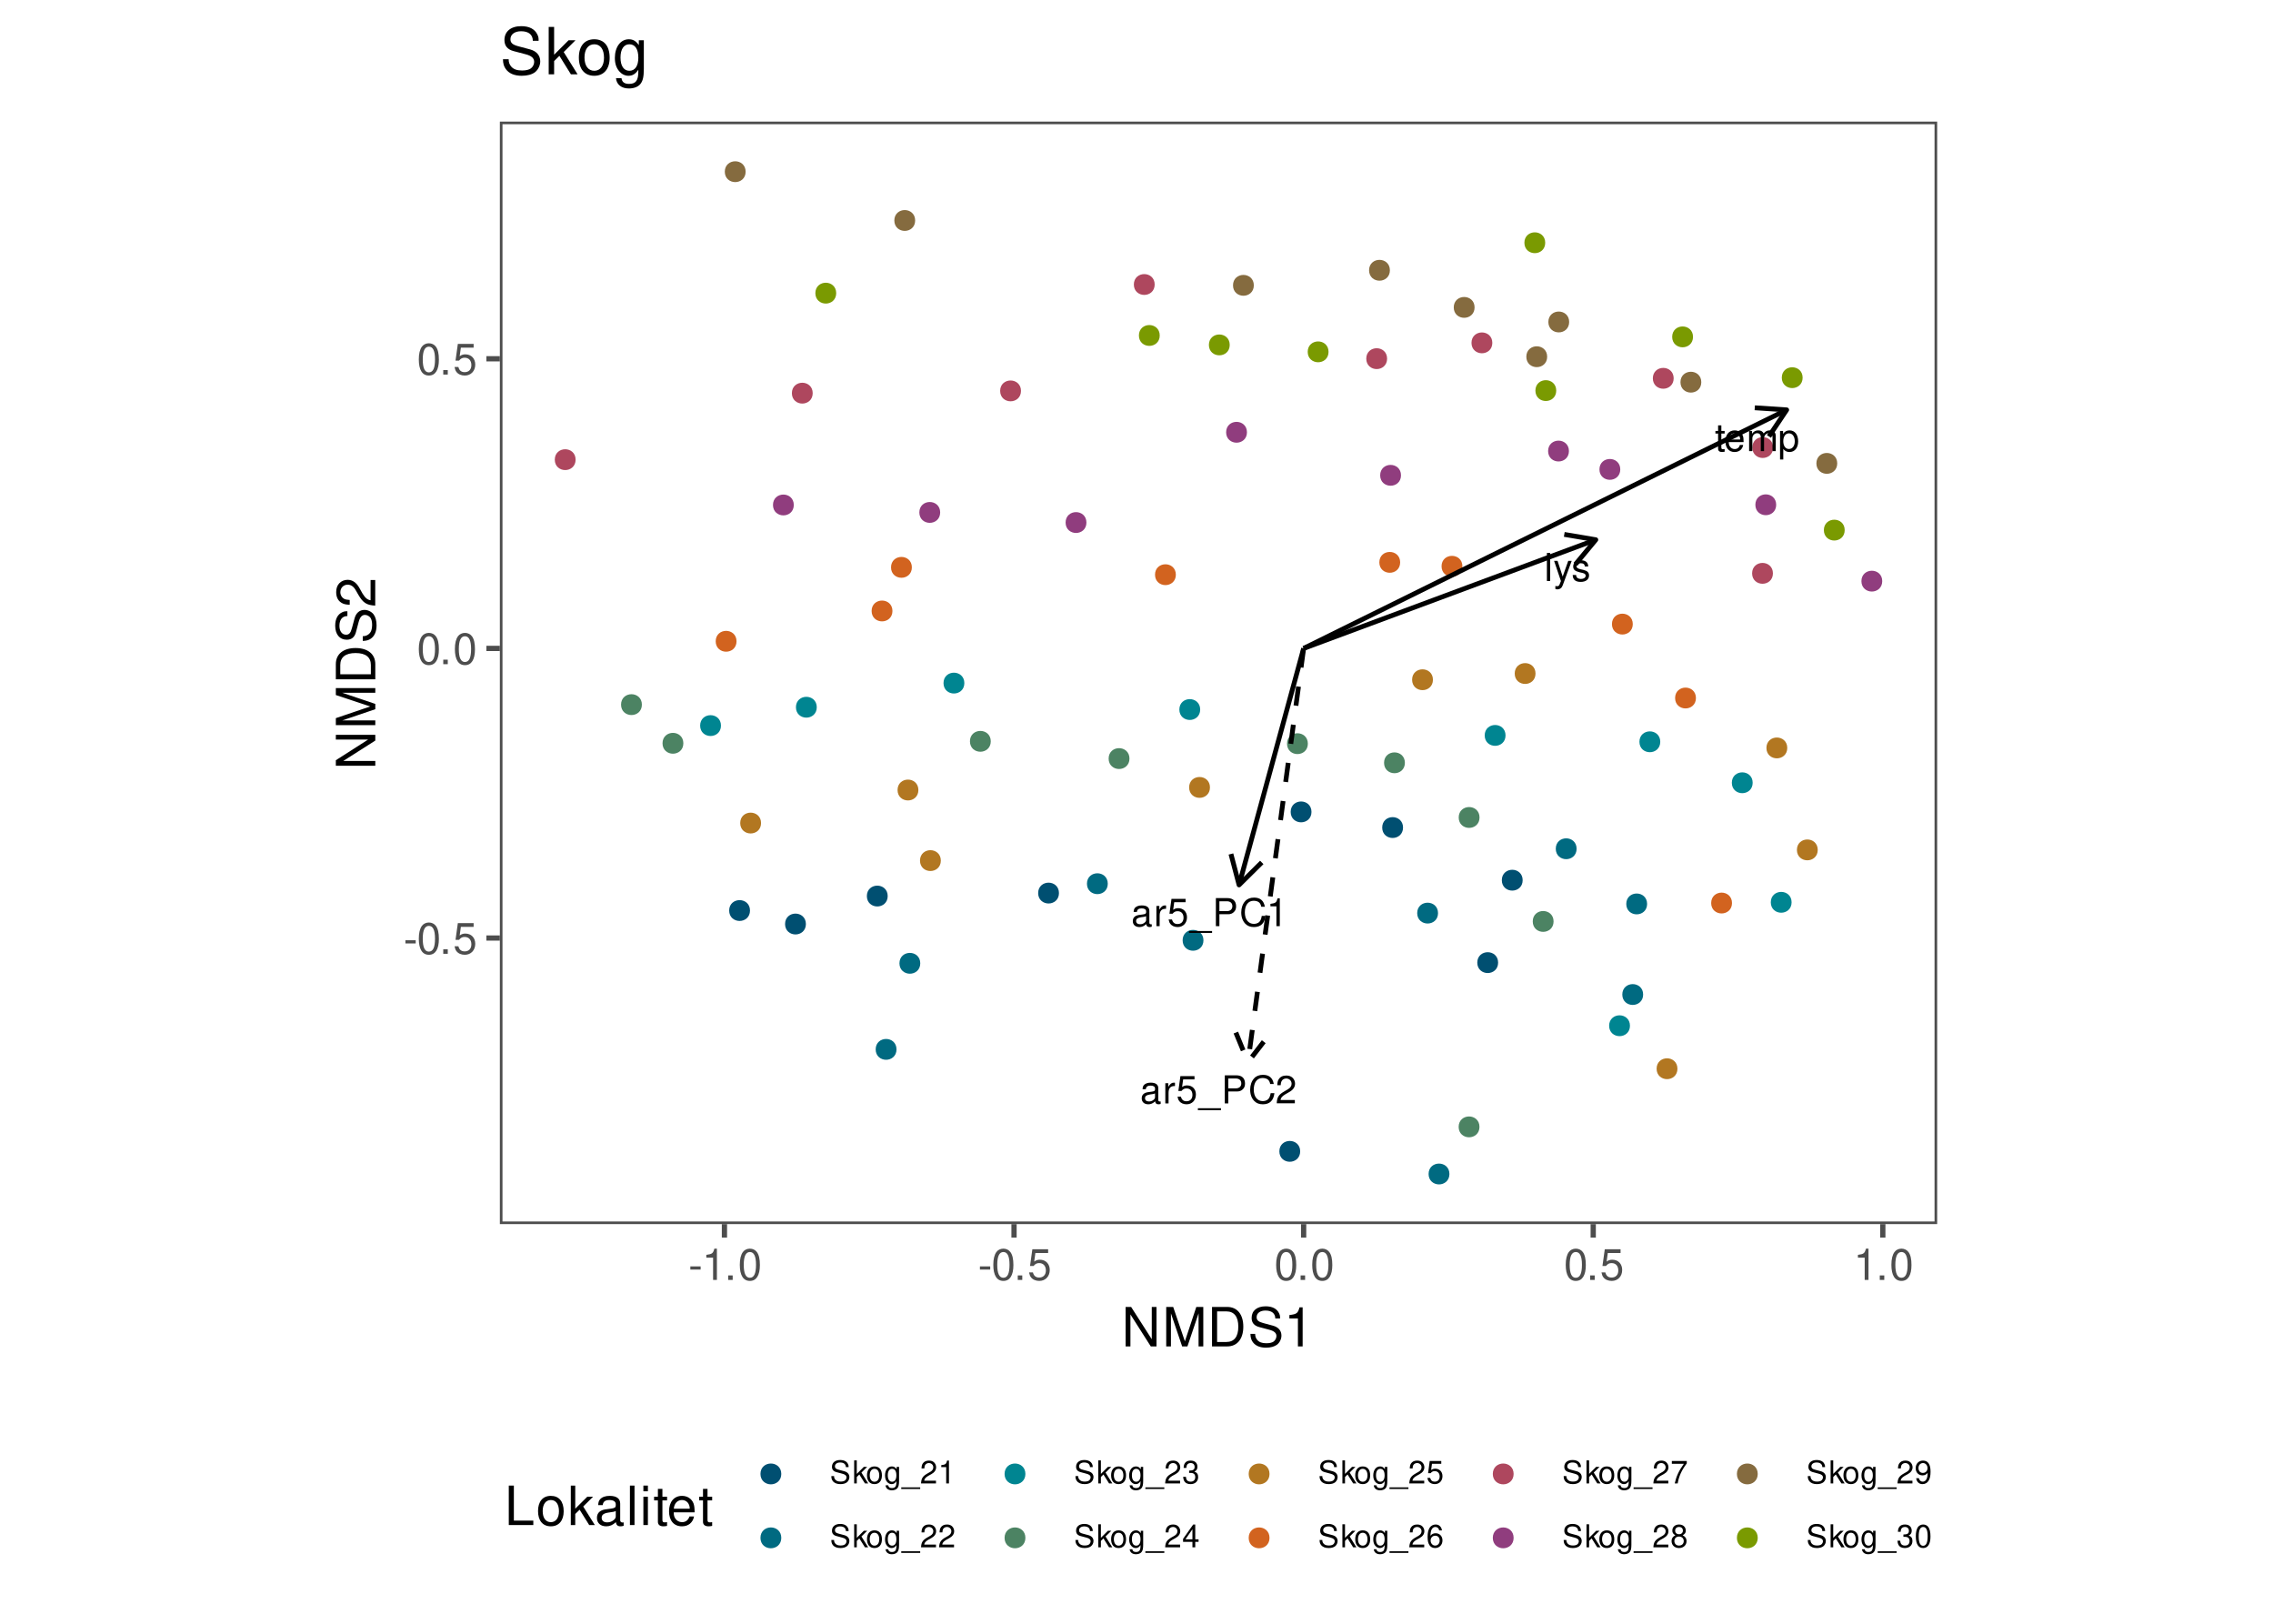 <?xml version="1.0" encoding="UTF-8"?>
<svg xmlns="http://www.w3.org/2000/svg" xmlns:xlink="http://www.w3.org/1999/xlink" width="504pt" height="360pt" viewBox="0 0 504 360" version="1.1">
<defs>
<g>
<symbol overflow="visible" id="glyph0-0">
<path style="stroke:none;" d=""/>
</symbol>
<symbol overflow="visible" id="glyph0-1">
<path style="stroke:none;" d="M 2.172 -4.469 L 1.438 -4.469 L 1.438 -5.703 L 0.719 -5.703 L 0.719 -4.469 L 0.125 -4.469 L 0.125 -3.891 L 0.719 -3.891 L 0.719 -0.516 C 0.719 -0.047 1.031 0.203 1.594 0.203 C 1.781 0.203 1.922 0.172 2.172 0.141 L 2.172 -0.453 C 2.062 -0.438 1.969 -0.422 1.828 -0.422 C 1.516 -0.422 1.438 -0.516 1.438 -0.828 L 1.438 -3.891 L 2.172 -3.891 Z M 2.172 -4.469 "/>
</symbol>
<symbol overflow="visible" id="glyph0-2">
<path style="stroke:none;" d="M 4.375 -2 C 4.375 -2.672 4.328 -3.094 4.203 -3.422 C 3.906 -4.156 3.219 -4.594 2.391 -4.594 C 1.141 -4.594 0.344 -3.656 0.344 -2.172 C 0.344 -0.703 1.109 0.203 2.375 0.203 C 3.391 0.203 4.109 -0.391 4.281 -1.359 L 3.562 -1.359 C 3.375 -0.766 2.969 -0.453 2.391 -0.453 C 1.938 -0.453 1.562 -0.672 1.328 -1.047 C 1.156 -1.297 1.094 -1.547 1.078 -2 Z M 1.094 -2.578 C 1.156 -3.406 1.656 -3.938 2.375 -3.938 C 3.109 -3.938 3.609 -3.375 3.609 -2.578 Z M 1.094 -2.578 "/>
</symbol>
<symbol overflow="visible" id="glyph0-3">
<path style="stroke:none;" d="M 0.594 -4.469 L 0.594 0 L 1.312 0 L 1.312 -2.812 C 1.312 -3.453 1.781 -3.969 2.359 -3.969 C 2.891 -3.969 3.188 -3.656 3.188 -3.078 L 3.188 0 L 3.906 0 L 3.906 -2.812 C 3.906 -3.453 4.375 -3.969 4.953 -3.969 C 5.484 -3.969 5.781 -3.641 5.781 -3.078 L 5.781 0 L 6.5 0 L 6.5 -3.359 C 6.5 -4.156 6.047 -4.594 5.203 -4.594 C 4.609 -4.594 4.25 -4.422 3.828 -3.922 C 3.562 -4.391 3.203 -4.594 2.625 -4.594 C 2.031 -4.594 1.625 -4.375 1.25 -3.844 L 1.25 -4.469 Z M 0.594 -4.469 "/>
</symbol>
<symbol overflow="visible" id="glyph0-4">
<path style="stroke:none;" d="M 0.453 1.859 L 1.172 1.859 L 1.172 -0.469 C 1.547 -0.016 1.969 0.203 2.547 0.203 C 3.719 0.203 4.469 -0.734 4.469 -2.156 C 4.469 -3.656 3.734 -4.594 2.547 -4.594 C 1.938 -4.594 1.453 -4.328 1.125 -3.797 L 1.125 -4.469 L 0.453 -4.469 Z M 2.422 -3.938 C 3.203 -3.938 3.719 -3.234 3.719 -2.172 C 3.719 -1.156 3.203 -0.469 2.422 -0.469 C 1.656 -0.469 1.172 -1.156 1.172 -2.203 C 1.172 -3.25 1.656 -3.938 2.422 -3.938 Z M 2.422 -3.938 "/>
</symbol>
<symbol overflow="visible" id="glyph0-5">
<path style="stroke:none;" d="M 1.297 -6.219 L 0.578 -6.219 L 0.578 0 L 1.297 0 Z M 1.297 -6.219 "/>
</symbol>
<symbol overflow="visible" id="glyph0-6">
<path style="stroke:none;" d="M 3.312 -4.469 L 2.078 -0.984 L 0.938 -4.469 L 0.172 -4.469 L 1.688 0.016 L 1.406 0.719 C 1.281 1.047 1.141 1.156 0.844 1.156 C 0.719 1.156 0.609 1.141 0.453 1.109 L 0.453 1.75 C 0.609 1.828 0.75 1.859 0.938 1.859 C 1.172 1.859 1.422 1.781 1.609 1.641 C 1.828 1.484 1.953 1.297 2.094 0.938 L 4.078 -4.469 Z M 3.312 -4.469 "/>
</symbol>
<symbol overflow="visible" id="glyph0-7">
<path style="stroke:none;" d="M 3.734 -3.219 C 3.734 -4.109 3.141 -4.594 2.109 -4.594 C 1.078 -4.594 0.406 -4.062 0.406 -3.234 C 0.406 -2.531 0.766 -2.203 1.812 -1.938 L 2.484 -1.781 C 2.984 -1.656 3.172 -1.484 3.172 -1.172 C 3.172 -0.75 2.75 -0.453 2.141 -0.453 C 1.75 -0.453 1.422 -0.578 1.25 -0.766 C 1.141 -0.891 1.078 -1.016 1.047 -1.328 L 0.297 -1.328 C 0.328 -0.297 0.906 0.203 2.078 0.203 C 3.203 0.203 3.922 -0.359 3.922 -1.219 C 3.922 -1.891 3.547 -2.25 2.656 -2.469 L 1.969 -2.625 C 1.391 -2.766 1.141 -2.953 1.141 -3.266 C 1.141 -3.688 1.516 -3.938 2.094 -3.938 C 2.656 -3.938 2.969 -3.688 2.984 -3.219 Z M 3.734 -3.219 "/>
</symbol>
<symbol overflow="visible" id="glyph0-8">
<path style="stroke:none;" d="M 4.562 -0.422 C 4.484 -0.406 4.453 -0.406 4.406 -0.406 C 4.156 -0.406 4.031 -0.531 4.031 -0.75 L 4.031 -3.375 C 4.031 -4.172 3.453 -4.594 2.344 -4.594 C 1.688 -4.594 1.172 -4.406 0.859 -4.078 C 0.656 -3.844 0.578 -3.594 0.547 -3.141 L 1.266 -3.141 C 1.328 -3.688 1.656 -3.938 2.328 -3.938 C 2.969 -3.938 3.312 -3.703 3.312 -3.281 L 3.312 -3.094 C 3.312 -2.781 3.156 -2.672 2.578 -2.594 C 1.562 -2.469 1.422 -2.438 1.141 -2.328 C 0.625 -2.094 0.359 -1.703 0.359 -1.125 C 0.359 -0.312 0.922 0.203 1.828 0.203 C 2.391 0.203 2.844 0 3.344 -0.453 C 3.391 0 3.625 0.203 4.078 0.203 C 4.234 0.203 4.328 0.172 4.562 0.125 Z M 3.312 -1.406 C 3.312 -1.172 3.25 -1.031 3.031 -0.828 C 2.75 -0.562 2.391 -0.422 1.984 -0.422 C 1.422 -0.422 1.094 -0.688 1.094 -1.141 C 1.094 -1.609 1.406 -1.844 2.172 -1.969 C 2.938 -2.062 3.078 -2.094 3.312 -2.203 Z M 3.312 -1.406 "/>
</symbol>
<symbol overflow="visible" id="glyph0-9">
<path style="stroke:none;" d="M 0.594 -4.469 L 0.594 0 L 1.312 0 L 1.312 -2.328 C 1.312 -3.391 1.75 -3.875 2.734 -3.844 L 2.734 -4.578 C 2.625 -4.594 2.547 -4.594 2.469 -4.594 C 2 -4.594 1.656 -4.328 1.25 -3.656 L 1.25 -4.469 Z M 0.594 -4.469 "/>
</symbol>
<symbol overflow="visible" id="glyph0-10">
<path style="stroke:none;" d="M 4.062 -6.047 L 0.938 -6.047 L 0.484 -2.75 L 1.172 -2.75 C 1.531 -3.172 1.812 -3.312 2.297 -3.312 C 3.109 -3.312 3.609 -2.766 3.609 -1.875 C 3.609 -1 3.109 -0.469 2.281 -0.469 C 1.625 -0.469 1.234 -0.797 1.047 -1.484 L 0.297 -1.484 C 0.406 -0.984 0.484 -0.75 0.672 -0.531 C 1 -0.062 1.625 0.203 2.297 0.203 C 3.531 0.203 4.375 -0.688 4.375 -1.969 C 4.375 -3.172 3.578 -3.984 2.422 -3.984 C 2 -3.984 1.656 -3.875 1.312 -3.625 L 1.547 -5.312 L 4.062 -5.312 Z M 4.062 -6.047 "/>
</symbol>
<symbol overflow="visible" id="glyph0-11">
<path style="stroke:none;" d="M 4.938 1.078 L -0.188 1.078 L -0.188 1.5 L 4.938 1.5 Z M 4.938 1.078 "/>
</symbol>
<symbol overflow="visible" id="glyph0-12">
<path style="stroke:none;" d="M 1.562 -2.641 L 3.531 -2.641 C 4.016 -2.641 4.391 -2.781 4.719 -3.078 C 5.109 -3.422 5.266 -3.828 5.266 -4.391 C 5.266 -5.562 4.578 -6.219 3.344 -6.219 L 0.781 -6.219 L 0.781 0 L 1.562 0 Z M 1.562 -3.328 L 1.562 -5.516 L 3.219 -5.516 C 3.984 -5.516 4.438 -5.109 4.438 -4.422 C 4.438 -3.75 3.984 -3.328 3.219 -3.328 Z M 1.562 -3.328 "/>
</symbol>
<symbol overflow="visible" id="glyph0-13">
<path style="stroke:none;" d="M 5.641 -4.297 C 5.406 -5.656 4.609 -6.328 3.25 -6.328 C 2.422 -6.328 1.734 -6.062 1.281 -5.547 C 0.719 -4.938 0.406 -4.047 0.406 -3.031 C 0.406 -2.016 0.719 -1.141 1.312 -0.531 C 1.797 -0.031 2.406 0.203 3.219 0.203 C 4.734 0.203 5.594 -0.625 5.781 -2.266 L 4.953 -2.266 C 4.891 -1.844 4.797 -1.547 4.672 -1.312 C 4.422 -0.797 3.891 -0.5 3.219 -0.5 C 1.984 -0.5 1.203 -1.5 1.203 -3.047 C 1.203 -4.641 1.938 -5.625 3.156 -5.625 C 3.656 -5.625 4.125 -5.484 4.391 -5.234 C 4.609 -5.016 4.75 -4.766 4.844 -4.297 Z M 5.641 -4.297 "/>
</symbol>
<symbol overflow="visible" id="glyph0-14">
<path style="stroke:none;" d="M 2.203 -4.391 L 2.203 0 L 2.953 0 L 2.953 -6.172 L 2.469 -6.172 C 2.203 -5.219 2.031 -5.094 0.875 -4.938 L 0.875 -4.391 Z M 2.203 -4.391 "/>
</symbol>
<symbol overflow="visible" id="glyph0-15">
<path style="stroke:none;" d="M 4.312 -0.75 L 1.141 -0.75 C 1.219 -1.25 1.484 -1.578 2.234 -2.031 L 3.078 -2.516 C 3.922 -2.984 4.359 -3.609 4.359 -4.375 C 4.359 -4.875 4.156 -5.359 3.797 -5.688 C 3.438 -6.016 3 -6.172 2.422 -6.172 C 1.656 -6.172 1.078 -5.891 0.75 -5.359 C 0.531 -5.047 0.438 -4.656 0.422 -4.031 L 1.172 -4.031 C 1.203 -4.453 1.25 -4.703 1.359 -4.906 C 1.547 -5.281 1.938 -5.516 2.391 -5.516 C 3.078 -5.516 3.594 -5.016 3.594 -4.344 C 3.594 -3.859 3.312 -3.422 2.766 -3.125 L 1.984 -2.656 C 0.719 -1.938 0.359 -1.359 0.297 -0.016 L 4.312 -0.016 Z M 4.312 -0.75 "/>
</symbol>
<symbol overflow="visible" id="glyph1-0">
<path style="stroke:none;" d=""/>
</symbol>
<symbol overflow="visible" id="glyph1-1">
<path style="stroke:none;" d="M 2.719 -3 L 0.438 -3 L 0.438 -2.297 L 2.719 -2.297 Z M 2.719 -3 "/>
</symbol>
<symbol overflow="visible" id="glyph1-2">
<path style="stroke:none;" d="M 2.641 -6.938 C 2 -6.938 1.422 -6.656 1.078 -6.172 C 0.641 -5.562 0.406 -4.641 0.406 -3.359 C 0.406 -1.016 1.188 0.219 2.641 0.219 C 4.078 0.219 4.859 -1.016 4.859 -3.297 C 4.859 -4.641 4.656 -5.547 4.203 -6.172 C 3.844 -6.656 3.281 -6.938 2.641 -6.938 Z M 2.641 -6.188 C 3.547 -6.188 4 -5.25 4 -3.375 C 4 -1.406 3.562 -0.484 2.625 -0.484 C 1.734 -0.484 1.281 -1.438 1.281 -3.344 C 1.281 -5.25 1.734 -6.188 2.641 -6.188 Z M 2.641 -6.188 "/>
</symbol>
<symbol overflow="visible" id="glyph1-3">
<path style="stroke:none;" d="M 1.828 -1 L 0.828 -1 L 0.828 0 L 1.828 0 Z M 1.828 -1 "/>
</symbol>
<symbol overflow="visible" id="glyph1-4">
<path style="stroke:none;" d="M 4.562 -6.797 L 1.062 -6.797 L 0.547 -3.094 L 1.328 -3.094 C 1.719 -3.562 2.047 -3.734 2.578 -3.734 C 3.484 -3.734 4.062 -3.109 4.062 -2.094 C 4.062 -1.125 3.484 -0.531 2.578 -0.531 C 1.828 -0.531 1.375 -0.906 1.188 -1.672 L 0.328 -1.672 C 0.453 -1.109 0.547 -0.844 0.75 -0.594 C 1.125 -0.078 1.828 0.219 2.594 0.219 C 3.969 0.219 4.922 -0.781 4.922 -2.219 C 4.922 -3.562 4.031 -4.484 2.719 -4.484 C 2.25 -4.484 1.859 -4.359 1.469 -4.062 L 1.734 -5.969 L 4.562 -5.969 Z M 4.562 -6.797 "/>
</symbol>
<symbol overflow="visible" id="glyph1-5">
<path style="stroke:none;" d="M 2.484 -4.938 L 2.484 0 L 3.328 0 L 3.328 -6.938 L 2.766 -6.938 C 2.469 -5.875 2.281 -5.734 0.984 -5.562 L 0.984 -4.938 Z M 2.484 -4.938 "/>
</symbol>
<symbol overflow="visible" id="glyph2-0">
<path style="stroke:none;" d=""/>
</symbol>
<symbol overflow="visible" id="glyph2-1">
<path style="stroke:none;" d="M 7.75 -8.75 L 6.703 -8.75 L 6.703 -1.594 L 2.125 -8.75 L 0.906 -8.75 L 0.906 0 L 1.969 0 L 1.969 -7.094 L 6.484 0 L 7.75 0 Z M 7.75 -8.75 "/>
</symbol>
<symbol overflow="visible" id="glyph2-2">
<path style="stroke:none;" d="M 5.609 0 L 8.078 -7.328 L 8.078 0 L 9.125 0 L 9.125 -8.75 L 7.578 -8.75 L 5.047 -1.125 L 2.453 -8.75 L 0.906 -8.75 L 0.906 0 L 1.953 0 L 1.953 -7.328 L 4.438 0 Z M 5.609 0 "/>
</symbol>
<symbol overflow="visible" id="glyph2-3">
<path style="stroke:none;" d="M 1.062 0 L 4.438 0 C 6.641 0 8 -1.656 8 -4.375 C 8 -7.094 6.656 -8.75 4.438 -8.75 L 1.062 -8.75 Z M 2.188 -0.984 L 2.188 -7.766 L 4.25 -7.766 C 5.969 -7.766 6.891 -6.594 6.891 -4.375 C 6.891 -2.141 5.969 -0.984 4.25 -0.984 Z M 2.188 -0.984 "/>
</symbol>
<symbol overflow="visible" id="glyph2-4">
<path style="stroke:none;" d="M 7.156 -6.188 C 7.156 -6.781 7.109 -6.953 6.922 -7.359 C 6.438 -8.359 5.422 -8.891 3.953 -8.891 C 2.031 -8.891 0.844 -7.906 0.844 -6.328 C 0.844 -5.25 1.406 -4.578 2.562 -4.281 L 4.734 -3.703 C 5.844 -3.422 6.344 -2.969 6.344 -2.297 C 6.344 -1.828 6.078 -1.344 5.719 -1.078 C 5.359 -0.828 4.812 -0.703 4.109 -0.703 C 3.141 -0.703 2.516 -0.938 2.094 -1.438 C 1.766 -1.828 1.625 -2.25 1.625 -2.781 L 0.578 -2.781 C 0.594 -1.984 0.75 -1.453 1.094 -0.969 C 1.688 -0.141 2.703 0.281 4.031 0.281 C 5.078 0.281 5.922 0.031 6.484 -0.391 C 7.078 -0.859 7.453 -1.641 7.453 -2.406 C 7.453 -3.484 6.781 -4.266 5.594 -4.594 L 3.391 -5.188 C 2.344 -5.469 1.953 -5.812 1.953 -6.484 C 1.953 -7.375 2.734 -7.953 3.906 -7.953 C 5.297 -7.953 6.078 -7.328 6.094 -6.188 Z M 7.156 -6.188 "/>
</symbol>
<symbol overflow="visible" id="glyph2-5">
<path style="stroke:none;" d="M 3.109 -6.188 L 3.109 0 L 4.156 0 L 4.156 -8.672 L 3.469 -8.672 C 3.094 -7.344 2.859 -7.156 1.219 -6.953 L 1.219 -6.188 Z M 3.109 -6.188 "/>
</symbol>
<symbol overflow="visible" id="glyph2-6">
<path style="stroke:none;" d="M 2.078 -8.75 L 0.953 -8.75 L 0.953 0 L 6.391 0 L 6.391 -0.984 L 2.078 -0.984 Z M 2.078 -8.75 "/>
</symbol>
<symbol overflow="visible" id="glyph2-7">
<path style="stroke:none;" d="M 3.266 -6.469 C 1.484 -6.469 0.438 -5.203 0.438 -3.094 C 0.438 -0.969 1.484 0.281 3.281 0.281 C 5.047 0.281 6.125 -0.984 6.125 -3.047 C 6.125 -5.234 5.094 -6.469 3.266 -6.469 Z M 3.281 -5.547 C 4.406 -5.547 5.078 -4.625 5.078 -3.062 C 5.078 -1.578 4.375 -0.641 3.281 -0.641 C 2.156 -0.641 1.469 -1.578 1.469 -3.094 C 1.469 -4.625 2.156 -5.547 3.281 -5.547 Z M 3.281 -5.547 "/>
</symbol>
<symbol overflow="visible" id="glyph2-8">
<path style="stroke:none;" d="M 1.688 -8.75 L 0.703 -8.75 L 0.703 0 L 1.688 0 L 1.688 -2.453 L 2.656 -3.406 L 4.781 0 L 6.031 0 L 3.453 -4.109 L 5.641 -6.281 L 4.359 -6.281 L 1.688 -3.625 Z M 1.688 -8.75 "/>
</symbol>
<symbol overflow="visible" id="glyph2-9">
<path style="stroke:none;" d="M 6.422 -0.594 C 6.312 -0.562 6.266 -0.562 6.203 -0.562 C 5.859 -0.562 5.656 -0.75 5.656 -1.062 L 5.656 -4.75 C 5.656 -5.875 4.844 -6.469 3.297 -6.469 C 2.375 -6.469 1.641 -6.203 1.219 -5.734 C 0.922 -5.406 0.797 -5.047 0.781 -4.422 L 1.781 -4.422 C 1.875 -5.203 2.328 -5.547 3.266 -5.547 C 4.172 -5.547 4.672 -5.203 4.672 -4.609 L 4.672 -4.344 C 4.656 -3.906 4.438 -3.75 3.625 -3.641 C 2.203 -3.469 1.984 -3.422 1.609 -3.266 C 0.875 -2.953 0.5 -2.406 0.5 -1.578 C 0.5 -0.438 1.297 0.281 2.562 0.281 C 3.359 0.281 4 0 4.703 -0.641 C 4.781 0 5.094 0.281 5.734 0.281 C 5.953 0.281 6.078 0.25 6.422 0.172 Z M 4.672 -1.984 C 4.672 -1.641 4.578 -1.438 4.266 -1.156 C 3.859 -0.797 3.375 -0.594 2.781 -0.594 C 2 -0.594 1.547 -0.969 1.547 -1.609 C 1.547 -2.266 1.984 -2.609 3.062 -2.766 C 4.125 -2.906 4.328 -2.953 4.672 -3.109 Z M 4.672 -1.984 "/>
</symbol>
<symbol overflow="visible" id="glyph2-10">
<path style="stroke:none;" d="M 1.828 -8.75 L 0.812 -8.75 L 0.812 0 L 1.828 0 Z M 1.828 -8.75 "/>
</symbol>
<symbol overflow="visible" id="glyph2-11">
<path style="stroke:none;" d="M 1.797 -6.281 L 0.797 -6.281 L 0.797 0 L 1.797 0 Z M 1.797 -8.75 L 0.797 -8.75 L 0.797 -7.484 L 1.797 -7.484 Z M 1.797 -8.75 "/>
</symbol>
<symbol overflow="visible" id="glyph2-12">
<path style="stroke:none;" d="M 3.047 -6.281 L 2.016 -6.281 L 2.016 -8.016 L 1.016 -8.016 L 1.016 -6.281 L 0.172 -6.281 L 0.172 -5.469 L 1.016 -5.469 L 1.016 -0.719 C 1.016 -0.078 1.453 0.281 2.234 0.281 C 2.5 0.281 2.719 0.25 3.047 0.188 L 3.047 -0.641 C 2.906 -0.609 2.766 -0.594 2.562 -0.594 C 2.141 -0.594 2.016 -0.719 2.016 -1.156 L 2.016 -5.469 L 3.047 -5.469 Z M 3.047 -6.281 "/>
</symbol>
<symbol overflow="visible" id="glyph2-13">
<path style="stroke:none;" d="M 6.156 -2.812 C 6.156 -3.766 6.078 -4.344 5.906 -4.812 C 5.5 -5.844 4.531 -6.469 3.359 -6.469 C 1.609 -6.469 0.484 -5.141 0.484 -3.062 C 0.484 -0.984 1.562 0.281 3.344 0.281 C 4.781 0.281 5.766 -0.547 6.031 -1.906 L 5.016 -1.906 C 4.734 -1.078 4.172 -0.641 3.375 -0.641 C 2.734 -0.641 2.203 -0.938 1.859 -1.469 C 1.625 -1.828 1.531 -2.188 1.531 -2.812 Z M 1.547 -3.625 C 1.625 -4.781 2.344 -5.547 3.344 -5.547 C 4.375 -5.547 5.078 -4.75 5.078 -3.625 Z M 1.547 -3.625 "/>
</symbol>
<symbol overflow="visible" id="glyph3-0">
<path style="stroke:none;" d=""/>
</symbol>
<symbol overflow="visible" id="glyph3-1">
<path style="stroke:none;" d="M -8.75 -7.75 L -8.75 -6.703 L -1.594 -6.703 L -8.75 -2.125 L -8.75 -0.906 L 0 -0.906 L 0 -1.969 L -7.094 -1.969 L 0 -6.484 L 0 -7.75 Z M -8.75 -7.75 "/>
</symbol>
<symbol overflow="visible" id="glyph3-2">
<path style="stroke:none;" d="M 0 -5.609 L -7.328 -8.078 L 0 -8.078 L 0 -9.125 L -8.75 -9.125 L -8.75 -7.578 L -1.125 -5.047 L -8.75 -2.453 L -8.75 -0.906 L 0 -0.906 L 0 -1.953 L -7.328 -1.953 L 0 -4.438 Z M 0 -5.609 "/>
</symbol>
<symbol overflow="visible" id="glyph3-3">
<path style="stroke:none;" d="M 0 -1.062 L 0 -4.438 C 0 -6.641 -1.656 -8 -4.375 -8 C -7.094 -8 -8.75 -6.656 -8.75 -4.438 L -8.75 -1.062 Z M -0.984 -2.188 L -7.766 -2.188 L -7.766 -4.25 C -7.766 -5.969 -6.594 -6.891 -4.375 -6.891 C -2.141 -6.891 -0.984 -5.969 -0.984 -4.25 Z M -0.984 -2.188 "/>
</symbol>
<symbol overflow="visible" id="glyph3-4">
<path style="stroke:none;" d="M -6.188 -7.156 C -6.781 -7.156 -6.953 -7.109 -7.359 -6.922 C -8.359 -6.438 -8.891 -5.422 -8.891 -3.953 C -8.891 -2.031 -7.906 -0.844 -6.328 -0.844 C -5.25 -0.844 -4.578 -1.406 -4.281 -2.562 L -3.703 -4.734 C -3.422 -5.844 -2.969 -6.344 -2.297 -6.344 C -1.828 -6.344 -1.344 -6.078 -1.078 -5.719 C -0.828 -5.359 -0.703 -4.812 -0.703 -4.109 C -0.703 -3.141 -0.938 -2.516 -1.438 -2.094 C -1.828 -1.766 -2.25 -1.625 -2.781 -1.625 L -2.781 -0.578 C -1.984 -0.594 -1.453 -0.75 -0.969 -1.094 C -0.141 -1.688 0.281 -2.703 0.281 -4.031 C 0.281 -5.078 0.031 -5.922 -0.391 -6.484 C -0.859 -7.078 -1.641 -7.453 -2.406 -7.453 C -3.484 -7.453 -4.266 -6.781 -4.594 -5.594 L -5.188 -3.391 C -5.469 -2.344 -5.812 -1.953 -6.484 -1.953 C -7.375 -1.953 -7.953 -2.734 -7.953 -3.906 C -7.953 -5.297 -7.328 -6.078 -6.188 -6.094 Z M -6.188 -7.156 "/>
</symbol>
<symbol overflow="visible" id="glyph3-5">
<path style="stroke:none;" d="M -1.047 -6.078 L -1.047 -1.594 C -1.766 -1.703 -2.219 -2.094 -2.859 -3.125 L -3.531 -4.328 C -4.188 -5.516 -5.078 -6.125 -6.141 -6.125 C -6.859 -6.125 -7.531 -5.844 -8 -5.344 C -8.453 -4.844 -8.672 -4.219 -8.672 -3.406 C -8.672 -2.328 -8.297 -1.531 -7.547 -1.062 C -7.094 -0.75 -6.547 -0.625 -5.672 -0.594 L -5.672 -1.656 C -6.266 -1.688 -6.609 -1.766 -6.906 -1.906 C -7.422 -2.188 -7.75 -2.734 -7.75 -3.375 C -7.75 -4.328 -7.062 -5.047 -6.125 -5.047 C -5.422 -5.047 -4.828 -4.656 -4.391 -3.906 L -3.75 -2.797 C -2.719 -1.016 -1.906 -0.5 -0.016 -0.406 L -0.016 -6.078 Z M -1.047 -6.078 "/>
</symbol>
<symbol overflow="visible" id="glyph4-0">
<path style="stroke:none;" d=""/>
</symbol>
<symbol overflow="visible" id="glyph4-1">
<path style="stroke:none;" d="M 4.172 -3.609 C 4.172 -3.953 4.156 -4.047 4.031 -4.297 C 3.766 -4.875 3.156 -5.188 2.297 -5.188 C 1.188 -5.188 0.484 -4.609 0.484 -3.688 C 0.484 -3.062 0.812 -2.672 1.484 -2.5 L 2.766 -2.156 C 3.406 -2 3.703 -1.734 3.703 -1.344 C 3.703 -1.062 3.547 -0.781 3.328 -0.625 C 3.125 -0.484 2.812 -0.406 2.391 -0.406 C 1.828 -0.406 1.469 -0.547 1.219 -0.844 C 1.031 -1.062 0.938 -1.312 0.953 -1.625 L 0.344 -1.625 C 0.344 -1.156 0.438 -0.844 0.641 -0.562 C 0.984 -0.078 1.578 0.156 2.359 0.156 C 2.969 0.156 3.453 0.016 3.781 -0.234 C 4.125 -0.5 4.344 -0.953 4.344 -1.406 C 4.344 -2.031 3.953 -2.484 3.266 -2.688 L 1.984 -3.031 C 1.359 -3.188 1.141 -3.391 1.141 -3.781 C 1.141 -4.297 1.594 -4.641 2.281 -4.641 C 3.094 -4.641 3.547 -4.281 3.562 -3.609 Z M 4.172 -3.609 "/>
</symbol>
<symbol overflow="visible" id="glyph4-2">
<path style="stroke:none;" d="M 0.984 -5.109 L 0.406 -5.109 L 0.406 0 L 0.984 0 L 0.984 -1.422 L 1.547 -1.984 L 2.797 0 L 3.516 0 L 2.016 -2.406 L 3.297 -3.672 L 2.547 -3.672 L 0.984 -2.109 Z M 0.984 -5.109 "/>
</symbol>
<symbol overflow="visible" id="glyph4-3">
<path style="stroke:none;" d="M 1.906 -3.766 C 0.875 -3.766 0.25 -3.031 0.25 -1.812 C 0.25 -0.562 0.875 0.156 1.906 0.156 C 2.953 0.156 3.562 -0.578 3.562 -1.781 C 3.562 -3.047 2.969 -3.766 1.906 -3.766 Z M 1.906 -3.234 C 2.562 -3.234 2.969 -2.688 2.969 -1.781 C 2.969 -0.922 2.562 -0.375 1.906 -0.375 C 1.266 -0.375 0.859 -0.922 0.859 -1.812 C 0.859 -2.688 1.266 -3.234 1.906 -3.234 Z M 1.906 -3.234 "/>
</symbol>
<symbol overflow="visible" id="glyph4-4">
<path style="stroke:none;" d="M 2.828 -3.672 L 2.828 -3.141 C 2.531 -3.578 2.219 -3.766 1.75 -3.766 C 0.859 -3.766 0.25 -2.953 0.25 -1.766 C 0.25 -1.156 0.391 -0.703 0.703 -0.344 C 0.984 -0.016 1.328 0.156 1.703 0.156 C 2.156 0.156 2.469 -0.031 2.766 -0.5 L 2.766 -0.312 C 2.766 0.672 2.5 1.031 1.766 1.031 C 1.281 1.031 1.016 0.844 0.953 0.422 L 0.359 0.422 C 0.422 1.094 0.953 1.531 1.75 1.531 C 2.297 1.531 2.75 1.344 2.984 1.062 C 3.266 0.719 3.359 0.266 3.359 -0.609 L 3.359 -3.672 Z M 1.812 -3.234 C 2.422 -3.234 2.766 -2.719 2.766 -1.781 C 2.766 -0.891 2.422 -0.375 1.812 -0.375 C 1.203 -0.375 0.859 -0.906 0.859 -1.812 C 0.859 -2.703 1.203 -3.234 1.812 -3.234 Z M 1.812 -3.234 "/>
</symbol>
<symbol overflow="visible" id="glyph4-5">
<path style="stroke:none;" d="M 4.047 0.875 L -0.156 0.875 L -0.156 1.234 L 4.047 1.234 Z M 4.047 0.875 "/>
</symbol>
<symbol overflow="visible" id="glyph4-6">
<path style="stroke:none;" d="M 3.547 -0.609 L 0.938 -0.609 C 1 -1.031 1.219 -1.297 1.828 -1.672 L 2.531 -2.062 C 3.219 -2.438 3.578 -2.969 3.578 -3.578 C 3.578 -4 3.406 -4.391 3.109 -4.672 C 2.828 -4.938 2.453 -5.062 1.984 -5.062 C 1.359 -5.062 0.891 -4.844 0.609 -4.406 C 0.438 -4.141 0.359 -3.828 0.344 -3.312 L 0.969 -3.312 C 0.984 -3.656 1.031 -3.859 1.109 -4.031 C 1.281 -4.328 1.594 -4.516 1.969 -4.516 C 2.531 -4.516 2.953 -4.109 2.953 -3.562 C 2.953 -3.156 2.719 -2.812 2.281 -2.562 L 1.625 -2.188 C 0.594 -1.594 0.297 -1.109 0.234 0 L 3.547 0 Z M 3.547 -0.609 "/>
</symbol>
<symbol overflow="visible" id="glyph4-7">
<path style="stroke:none;" d="M 1.812 -3.609 L 1.812 0 L 2.422 0 L 2.422 -5.062 L 2.016 -5.062 C 1.812 -4.281 1.672 -4.172 0.719 -4.047 L 0.719 -3.609 Z M 1.812 -3.609 "/>
</symbol>
<symbol overflow="visible" id="glyph4-8">
<path style="stroke:none;" d="M 1.547 -2.328 L 1.891 -2.328 C 2.562 -2.328 2.906 -2.016 2.906 -1.406 C 2.906 -0.766 2.531 -0.391 1.891 -0.391 C 1.219 -0.391 0.875 -0.734 0.844 -1.469 L 0.219 -1.469 C 0.25 -1.062 0.328 -0.797 0.438 -0.578 C 0.703 -0.078 1.188 0.156 1.859 0.156 C 2.891 0.156 3.547 -0.453 3.547 -1.406 C 3.547 -2.062 3.297 -2.406 2.703 -2.625 C 3.156 -2.812 3.391 -3.156 3.391 -3.672 C 3.391 -4.531 2.828 -5.062 1.891 -5.062 C 0.875 -5.062 0.344 -4.5 0.328 -3.438 L 0.938 -3.438 C 0.953 -3.734 0.984 -3.906 1.062 -4.062 C 1.203 -4.359 1.5 -4.516 1.891 -4.516 C 2.438 -4.516 2.766 -4.188 2.766 -3.641 C 2.766 -3.297 2.641 -3.078 2.359 -2.953 C 2.203 -2.891 1.969 -2.859 1.547 -2.844 Z M 1.547 -2.328 "/>
</symbol>
<symbol overflow="visible" id="glyph4-9">
<path style="stroke:none;" d="M 2.281 -1.219 L 2.281 0 L 2.906 0 L 2.906 -1.219 L 3.641 -1.219 L 3.641 -1.781 L 2.906 -1.781 L 2.906 -5.062 L 2.453 -5.062 L 0.203 -1.875 L 0.203 -1.219 Z M 2.281 -1.781 L 0.734 -1.781 L 2.281 -4.016 Z M 2.281 -1.781 "/>
</symbol>
<symbol overflow="visible" id="glyph4-10">
<path style="stroke:none;" d="M 3.328 -4.969 L 0.766 -4.969 L 0.406 -2.266 L 0.969 -2.266 C 1.25 -2.609 1.484 -2.719 1.891 -2.719 C 2.547 -2.719 2.969 -2.266 2.969 -1.531 C 2.969 -0.812 2.547 -0.391 1.875 -0.391 C 1.344 -0.391 1.016 -0.656 0.859 -1.219 L 0.25 -1.219 C 0.328 -0.812 0.406 -0.609 0.547 -0.438 C 0.828 -0.062 1.328 0.156 1.891 0.156 C 2.891 0.156 3.594 -0.562 3.594 -1.609 C 3.594 -2.594 2.938 -3.266 1.984 -3.266 C 1.641 -3.266 1.359 -3.172 1.078 -2.969 L 1.266 -4.359 L 3.328 -4.359 Z M 3.328 -4.969 "/>
</symbol>
<symbol overflow="visible" id="glyph4-11">
<path style="stroke:none;" d="M 3.484 -3.75 C 3.359 -4.578 2.828 -5.062 2.078 -5.062 C 1.531 -5.062 1.047 -4.797 0.75 -4.344 C 0.438 -3.844 0.297 -3.234 0.297 -2.312 C 0.297 -1.453 0.422 -0.922 0.719 -0.469 C 0.984 -0.062 1.422 0.156 1.969 0.156 C 2.906 0.156 3.594 -0.547 3.594 -1.531 C 3.594 -2.469 2.969 -3.125 2.078 -3.125 C 1.578 -3.125 1.203 -2.938 0.938 -2.562 C 0.938 -3.828 1.328 -4.516 2.031 -4.516 C 2.469 -4.516 2.766 -4.234 2.875 -3.75 Z M 2 -2.578 C 2.594 -2.578 2.969 -2.156 2.969 -1.484 C 2.969 -0.844 2.547 -0.391 1.969 -0.391 C 1.406 -0.391 0.969 -0.875 0.969 -1.516 C 0.969 -2.141 1.391 -2.578 2 -2.578 Z M 2 -2.578 "/>
</symbol>
<symbol overflow="visible" id="glyph4-12">
<path style="stroke:none;" d="M 3.641 -4.969 L 0.328 -4.969 L 0.328 -4.359 L 3 -4.359 C 1.812 -2.672 1.344 -1.625 0.969 0 L 1.625 0 C 1.891 -1.594 2.516 -2.953 3.641 -4.438 Z M 3.641 -4.969 "/>
</symbol>
<symbol overflow="visible" id="glyph4-13">
<path style="stroke:none;" d="M 2.734 -2.672 C 3.25 -2.984 3.422 -3.234 3.422 -3.703 C 3.422 -4.516 2.812 -5.062 1.922 -5.062 C 1.047 -5.062 0.438 -4.516 0.438 -3.719 C 0.438 -3.234 0.594 -2.984 1.109 -2.672 C 0.531 -2.375 0.266 -1.969 0.266 -1.406 C 0.266 -0.484 0.938 0.156 1.922 0.156 C 2.906 0.156 3.594 -0.484 3.594 -1.406 C 3.594 -1.969 3.312 -2.375 2.734 -2.672 Z M 1.922 -4.516 C 2.453 -4.516 2.781 -4.203 2.781 -3.703 C 2.781 -3.219 2.438 -2.906 1.922 -2.906 C 1.406 -2.906 1.062 -3.219 1.062 -3.703 C 1.062 -4.203 1.406 -4.516 1.922 -4.516 Z M 1.922 -2.391 C 2.547 -2.391 2.969 -1.984 2.969 -1.391 C 2.969 -0.781 2.547 -0.391 1.906 -0.391 C 1.312 -0.391 0.891 -0.797 0.891 -1.391 C 0.891 -1.984 1.297 -2.391 1.922 -2.391 Z M 1.922 -2.391 "/>
</symbol>
<symbol overflow="visible" id="glyph4-14">
<path style="stroke:none;" d="M 0.375 -1.156 C 0.484 -0.328 1.016 0.156 1.781 0.156 C 2.328 0.156 2.828 -0.109 3.109 -0.562 C 3.422 -1.062 3.562 -1.672 3.562 -2.594 C 3.562 -3.438 3.438 -3.984 3.141 -4.438 C 2.875 -4.844 2.438 -5.062 1.891 -5.062 C 0.938 -5.062 0.266 -4.359 0.266 -3.375 C 0.266 -2.438 0.891 -1.781 1.797 -1.781 C 2.266 -1.781 2.609 -1.953 2.922 -2.344 C 2.922 -1.078 2.531 -0.391 1.812 -0.391 C 1.391 -0.391 1.078 -0.672 0.984 -1.156 Z M 1.891 -4.516 C 2.453 -4.516 2.891 -4.031 2.891 -3.391 C 2.891 -2.766 2.469 -2.328 1.859 -2.328 C 1.266 -2.328 0.891 -2.75 0.891 -3.422 C 0.891 -4.062 1.312 -4.516 1.891 -4.516 Z M 1.891 -4.516 "/>
</symbol>
<symbol overflow="visible" id="glyph4-15">
<path style="stroke:none;" d="M 1.922 -5.062 C 1.469 -5.062 1.047 -4.844 0.781 -4.516 C 0.469 -4.062 0.297 -3.391 0.297 -2.453 C 0.297 -0.734 0.859 0.156 1.922 0.156 C 2.969 0.156 3.547 -0.734 3.547 -2.406 C 3.547 -3.391 3.391 -4.047 3.062 -4.516 C 2.812 -4.859 2.391 -5.062 1.922 -5.062 Z M 1.922 -4.516 C 2.594 -4.516 2.922 -3.844 2.922 -2.469 C 2.922 -1.016 2.594 -0.344 1.906 -0.344 C 1.266 -0.344 0.938 -1.047 0.938 -2.438 C 0.938 -3.844 1.266 -4.516 1.922 -4.516 Z M 1.922 -4.516 "/>
</symbol>
<symbol overflow="visible" id="glyph5-0">
<path style="stroke:none;" d=""/>
</symbol>
<symbol overflow="visible" id="glyph5-1">
<path style="stroke:none;" d="M 8.594 -7.422 C 8.594 -8.141 8.547 -8.344 8.312 -8.828 C 7.734 -10.047 6.516 -10.672 4.734 -10.672 C 2.438 -10.672 1.016 -9.5 1.016 -7.594 C 1.016 -6.312 1.688 -5.5 3.062 -5.141 L 5.672 -4.453 C 7.016 -4.109 7.609 -3.578 7.609 -2.75 C 7.609 -2.188 7.297 -1.609 6.859 -1.297 C 6.438 -1 5.781 -0.844 4.922 -0.844 C 3.781 -0.844 3.016 -1.125 2.5 -1.734 C 2.125 -2.188 1.938 -2.688 1.953 -3.344 L 0.688 -3.344 C 0.703 -2.375 0.891 -1.75 1.312 -1.172 C 2.031 -0.172 3.234 0.328 4.844 0.328 C 6.094 0.328 7.109 0.047 7.797 -0.469 C 8.5 -1.031 8.953 -1.969 8.953 -2.875 C 8.953 -4.172 8.141 -5.125 6.719 -5.516 L 4.078 -6.219 C 2.812 -6.562 2.344 -6.969 2.344 -7.781 C 2.344 -8.844 3.281 -9.547 4.703 -9.547 C 6.375 -9.547 7.297 -8.797 7.312 -7.422 Z M 8.594 -7.422 "/>
</symbol>
<symbol overflow="visible" id="glyph5-2">
<path style="stroke:none;" d="M 2.031 -10.5 L 0.828 -10.5 L 0.828 0 L 2.031 0 L 2.031 -2.938 L 3.203 -4.094 L 5.75 0 L 7.234 0 L 4.156 -4.938 L 6.766 -7.547 L 5.234 -7.547 L 2.031 -4.344 Z M 2.031 -10.5 "/>
</symbol>
<symbol overflow="visible" id="glyph5-3">
<path style="stroke:none;" d="M 3.922 -7.766 C 1.781 -7.766 0.516 -6.25 0.516 -3.719 C 0.516 -1.172 1.781 0.328 3.938 0.328 C 6.062 0.328 7.344 -1.188 7.344 -3.656 C 7.344 -6.281 6.109 -7.766 3.922 -7.766 Z M 3.938 -6.656 C 5.281 -6.656 6.094 -5.547 6.094 -3.672 C 6.094 -1.891 5.266 -0.781 3.938 -0.781 C 2.594 -0.781 1.766 -1.891 1.766 -3.719 C 1.766 -5.547 2.594 -6.656 3.938 -6.656 Z M 3.938 -6.656 "/>
</symbol>
<symbol overflow="visible" id="glyph5-4">
<path style="stroke:none;" d="M 5.812 -7.547 L 5.812 -6.453 C 5.219 -7.359 4.547 -7.766 3.594 -7.766 C 1.766 -7.766 0.5 -6.062 0.5 -3.641 C 0.5 -2.375 0.812 -1.453 1.453 -0.688 C 2.016 -0.031 2.734 0.328 3.516 0.328 C 4.422 0.328 5.078 -0.078 5.703 -1.016 L 5.703 -0.641 C 5.703 1.391 5.141 2.125 3.641 2.125 C 2.625 2.125 2.094 1.734 1.969 0.859 L 0.75 0.859 C 0.859 2.266 1.969 3.141 3.609 3.141 C 4.719 3.141 5.641 2.781 6.141 2.172 C 6.719 1.469 6.922 0.531 6.922 -1.234 L 6.922 -7.547 Z M 3.719 -6.656 C 4.984 -6.656 5.703 -5.594 5.703 -3.672 C 5.703 -1.844 4.969 -0.781 3.719 -0.781 C 2.484 -0.781 1.75 -1.859 1.75 -3.719 C 1.75 -5.562 2.484 -6.656 3.719 -6.656 Z M 3.719 -6.656 "/>
</symbol>
</g>
<clipPath id="clip1">
  <path d="M 68.488 0 L 435.508 0 L 435.508 360 L 68.488 360 Z M 68.488 0 "/>
</clipPath>
<clipPath id="clip2">
  <path d="M 110.836 26.957 L 429.535 26.957 L 429.535 271.398 L 110.836 271.398 Z M 110.836 26.957 "/>
</clipPath>
<clipPath id="clip3">
  <path d="M 110.836 26.957 L 429.535 26.957 L 429.535 271.398 L 110.836 271.398 Z M 110.836 26.957 "/>
</clipPath>
</defs>
<g id="surface1606">
<rect x="0" y="0" width="504" height="360" style="fill:rgb(100%,100%,100%);fill-opacity:1;stroke:none;"/>
<g clip-path="url(#clip1)" clip-rule="nonzero">
<path style="fill-rule:nonzero;fill:rgb(100%,100%,100%);fill-opacity:1;stroke-width:1.164;stroke-linecap:round;stroke-linejoin:round;stroke:rgb(100%,100%,100%);stroke-opacity:1;stroke-miterlimit:10;" d="M 68.488 360 L 435.508 360 L 435.508 0 L 68.488 0 Z M 68.488 360 "/>
</g>
<g clip-path="url(#clip2)" clip-rule="nonzero">
<path style=" stroke:none;fill-rule:nonzero;fill:rgb(100%,100%,100%);fill-opacity:1;" d="M 110.836 271.398 L 429.535 271.398 L 429.535 26.957 L 110.836 26.957 Z M 110.836 271.398 "/>
</g>
<path style="fill-rule:nonzero;fill:rgb(0%,30.98%,44.314%);fill-opacity:1;stroke-width:0.709;stroke-linecap:round;stroke-linejoin:round;stroke:rgb(0%,30.98%,44.314%);stroke-opacity:1;stroke-miterlimit:10;" d="M 287.938 255.266 C 287.938 257.871 284.031 257.871 284.031 255.266 C 284.031 252.66 287.938 252.66 287.938 255.266 "/>
<path style="fill-rule:nonzero;fill:rgb(0%,30.98%,44.314%);fill-opacity:1;stroke-width:0.709;stroke-linecap:round;stroke-linejoin:round;stroke:rgb(0%,30.98%,44.314%);stroke-opacity:1;stroke-miterlimit:10;" d="M 331.828 213.426 C 331.828 216.031 327.918 216.031 327.918 213.426 C 327.918 210.816 331.828 210.816 331.828 213.426 "/>
<path style="fill-rule:nonzero;fill:rgb(0%,30.98%,44.314%);fill-opacity:1;stroke-width:0.709;stroke-linecap:round;stroke-linejoin:round;stroke:rgb(0%,30.98%,44.314%);stroke-opacity:1;stroke-miterlimit:10;" d="M 337.27 195.148 C 337.27 197.754 333.359 197.754 333.359 195.148 C 333.359 192.539 337.27 192.539 337.27 195.148 "/>
<path style="fill-rule:nonzero;fill:rgb(0%,30.98%,44.314%);fill-opacity:1;stroke-width:0.709;stroke-linecap:round;stroke-linejoin:round;stroke:rgb(0%,30.98%,44.314%);stroke-opacity:1;stroke-miterlimit:10;" d="M 310.746 183.477 C 310.746 186.086 306.836 186.086 306.836 183.477 C 306.836 180.871 310.746 180.871 310.746 183.477 "/>
<path style="fill-rule:nonzero;fill:rgb(0%,30.98%,44.314%);fill-opacity:1;stroke-width:0.709;stroke-linecap:round;stroke-linejoin:round;stroke:rgb(0%,30.98%,44.314%);stroke-opacity:1;stroke-miterlimit:10;" d="M 290.445 180.008 C 290.445 182.613 286.539 182.613 286.539 180.008 C 286.539 177.398 290.445 177.398 290.445 180.008 "/>
<path style="fill-rule:nonzero;fill:rgb(0%,30.98%,44.314%);fill-opacity:1;stroke-width:0.709;stroke-linecap:round;stroke-linejoin:round;stroke:rgb(0%,30.98%,44.314%);stroke-opacity:1;stroke-miterlimit:10;" d="M 234.453 198.004 C 234.453 200.609 230.547 200.609 230.547 198.004 C 230.547 195.398 234.453 195.398 234.453 198.004 "/>
<path style="fill-rule:nonzero;fill:rgb(0%,30.98%,44.314%);fill-opacity:1;stroke-width:0.709;stroke-linecap:round;stroke-linejoin:round;stroke:rgb(0%,30.98%,44.314%);stroke-opacity:1;stroke-miterlimit:10;" d="M 196.477 198.664 C 196.477 201.27 192.566 201.27 192.566 198.664 C 192.566 196.059 196.477 196.059 196.477 198.664 "/>
<path style="fill-rule:nonzero;fill:rgb(0%,30.98%,44.314%);fill-opacity:1;stroke-width:0.709;stroke-linecap:round;stroke-linejoin:round;stroke:rgb(0%,30.98%,44.314%);stroke-opacity:1;stroke-miterlimit:10;" d="M 178.34 204.867 C 178.34 207.473 174.43 207.473 174.43 204.867 C 174.43 202.258 178.34 202.258 178.34 204.867 "/>
<path style="fill-rule:nonzero;fill:rgb(0%,30.98%,44.314%);fill-opacity:1;stroke-width:0.709;stroke-linecap:round;stroke-linejoin:round;stroke:rgb(0%,30.98%,44.314%);stroke-opacity:1;stroke-miterlimit:10;" d="M 165.945 201.875 C 165.945 204.48 162.035 204.48 162.035 201.875 C 162.035 199.27 165.945 199.27 165.945 201.875 "/>
<path style="fill-rule:nonzero;fill:rgb(0%,41.569%,50.588%);fill-opacity:1;stroke-width:0.709;stroke-linecap:round;stroke-linejoin:round;stroke:rgb(0%,41.569%,50.588%);stroke-opacity:1;stroke-miterlimit:10;" d="M 321.031 260.285 C 321.031 262.891 317.121 262.891 317.121 260.285 C 317.121 257.68 321.031 257.68 321.031 260.285 "/>
<path style="fill-rule:nonzero;fill:rgb(0%,41.569%,50.588%);fill-opacity:1;stroke-width:0.709;stroke-linecap:round;stroke-linejoin:round;stroke:rgb(0%,41.569%,50.588%);stroke-opacity:1;stroke-miterlimit:10;" d="M 363.984 220.496 C 363.984 223.102 360.074 223.102 360.074 220.496 C 360.074 217.891 363.984 217.891 363.984 220.496 "/>
<path style="fill-rule:nonzero;fill:rgb(0%,41.569%,50.588%);fill-opacity:1;stroke-width:0.709;stroke-linecap:round;stroke-linejoin:round;stroke:rgb(0%,41.569%,50.588%);stroke-opacity:1;stroke-miterlimit:10;" d="M 364.863 200.41 C 364.863 203.016 360.953 203.016 360.953 200.41 C 360.953 197.805 364.863 197.805 364.863 200.41 "/>
<path style="fill-rule:nonzero;fill:rgb(0%,41.569%,50.588%);fill-opacity:1;stroke-width:0.709;stroke-linecap:round;stroke-linejoin:round;stroke:rgb(0%,41.569%,50.588%);stroke-opacity:1;stroke-miterlimit:10;" d="M 349.23 188.176 C 349.23 190.785 345.32 190.785 345.32 188.176 C 345.32 185.57 349.23 185.57 349.23 188.176 "/>
<path style="fill-rule:nonzero;fill:rgb(0%,41.569%,50.588%);fill-opacity:1;stroke-width:0.709;stroke-linecap:round;stroke-linejoin:round;stroke:rgb(0%,41.569%,50.588%);stroke-opacity:1;stroke-miterlimit:10;" d="M 318.504 202.445 C 318.504 205.051 314.594 205.051 314.594 202.445 C 314.594 199.84 318.504 199.84 318.504 202.445 "/>
<path style="fill-rule:nonzero;fill:rgb(0%,41.569%,50.588%);fill-opacity:1;stroke-width:0.709;stroke-linecap:round;stroke-linejoin:round;stroke:rgb(0%,41.569%,50.588%);stroke-opacity:1;stroke-miterlimit:10;" d="M 266.492 208.477 C 266.492 211.082 262.582 211.082 262.582 208.477 C 262.582 205.871 266.492 205.871 266.492 208.477 "/>
<path style="fill-rule:nonzero;fill:rgb(0%,41.569%,50.588%);fill-opacity:1;stroke-width:0.709;stroke-linecap:round;stroke-linejoin:round;stroke:rgb(0%,41.569%,50.588%);stroke-opacity:1;stroke-miterlimit:10;" d="M 245.277 195.926 C 245.277 198.535 241.367 198.535 241.367 195.926 C 241.367 193.32 245.277 193.32 245.277 195.926 "/>
<path style="fill-rule:nonzero;fill:rgb(0%,41.569%,50.588%);fill-opacity:1;stroke-width:0.709;stroke-linecap:round;stroke-linejoin:round;stroke:rgb(0%,41.569%,50.588%);stroke-opacity:1;stroke-miterlimit:10;" d="M 203.699 213.574 C 203.699 216.18 199.793 216.18 199.793 213.574 C 199.793 210.969 203.699 210.969 203.699 213.574 "/>
<path style="fill-rule:nonzero;fill:rgb(0%,41.569%,50.588%);fill-opacity:1;stroke-width:0.709;stroke-linecap:round;stroke-linejoin:round;stroke:rgb(0%,41.569%,50.588%);stroke-opacity:1;stroke-miterlimit:10;" d="M 198.43 232.656 C 198.43 235.262 194.52 235.262 194.52 232.656 C 194.52 230.051 198.43 230.051 198.43 232.656 "/>
<path style="fill-rule:nonzero;fill:rgb(0%,52.157%,56.863%);fill-opacity:1;stroke-width:0.709;stroke-linecap:round;stroke-linejoin:round;stroke:rgb(0%,52.157%,56.863%);stroke-opacity:1;stroke-miterlimit:10;" d="M 361.062 227.418 C 361.062 230.023 357.152 230.023 357.152 227.418 C 357.152 224.809 361.062 224.809 361.062 227.418 "/>
<path style="fill-rule:nonzero;fill:rgb(0%,52.157%,56.863%);fill-opacity:1;stroke-width:0.709;stroke-linecap:round;stroke-linejoin:round;stroke:rgb(0%,52.157%,56.863%);stroke-opacity:1;stroke-miterlimit:10;" d="M 396.902 200.051 C 396.902 202.656 392.996 202.656 392.996 200.051 C 392.996 197.445 396.902 197.445 396.902 200.051 "/>
<path style="fill-rule:nonzero;fill:rgb(0%,52.157%,56.863%);fill-opacity:1;stroke-width:0.709;stroke-linecap:round;stroke-linejoin:round;stroke:rgb(0%,52.157%,56.863%);stroke-opacity:1;stroke-miterlimit:10;" d="M 388.27 173.547 C 388.27 176.156 384.359 176.156 384.359 173.547 C 384.359 170.941 388.27 170.941 388.27 173.547 "/>
<path style="fill-rule:nonzero;fill:rgb(0%,52.157%,56.863%);fill-opacity:1;stroke-width:0.709;stroke-linecap:round;stroke-linejoin:round;stroke:rgb(0%,52.157%,56.863%);stroke-opacity:1;stroke-miterlimit:10;" d="M 367.781 164.465 C 367.781 167.07 363.871 167.07 363.871 164.465 C 363.871 161.855 367.781 161.855 367.781 164.465 "/>
<path style="fill-rule:nonzero;fill:rgb(0%,52.157%,56.863%);fill-opacity:1;stroke-width:0.709;stroke-linecap:round;stroke-linejoin:round;stroke:rgb(0%,52.157%,56.863%);stroke-opacity:1;stroke-miterlimit:10;" d="M 333.473 163.047 C 333.473 165.656 329.562 165.656 329.562 163.047 C 329.562 160.441 333.473 160.441 333.473 163.047 "/>
<path style="fill-rule:nonzero;fill:rgb(0%,52.157%,56.863%);fill-opacity:1;stroke-width:0.709;stroke-linecap:round;stroke-linejoin:round;stroke:rgb(0%,52.157%,56.863%);stroke-opacity:1;stroke-miterlimit:10;" d="M 265.766 157.312 C 265.766 159.918 261.855 159.918 261.855 157.312 C 261.855 154.707 265.766 154.707 265.766 157.312 "/>
<path style="fill-rule:nonzero;fill:rgb(0%,52.157%,56.863%);fill-opacity:1;stroke-width:0.709;stroke-linecap:round;stroke-linejoin:round;stroke:rgb(0%,52.157%,56.863%);stroke-opacity:1;stroke-miterlimit:10;" d="M 213.473 151.449 C 213.473 154.055 209.562 154.055 209.562 151.449 C 209.562 148.844 213.473 148.844 213.473 151.449 "/>
<path style="fill-rule:nonzero;fill:rgb(0%,52.157%,56.863%);fill-opacity:1;stroke-width:0.709;stroke-linecap:round;stroke-linejoin:round;stroke:rgb(0%,52.157%,56.863%);stroke-opacity:1;stroke-miterlimit:10;" d="M 180.75 156.801 C 180.75 159.406 176.84 159.406 176.84 156.801 C 176.84 154.195 180.75 154.195 180.75 156.801 "/>
<path style="fill-rule:nonzero;fill:rgb(0%,52.157%,56.863%);fill-opacity:1;stroke-width:0.709;stroke-linecap:round;stroke-linejoin:round;stroke:rgb(0%,52.157%,56.863%);stroke-opacity:1;stroke-miterlimit:10;" d="M 159.508 160.871 C 159.508 163.477 155.598 163.477 155.598 160.871 C 155.598 158.266 159.508 158.266 159.508 160.871 "/>
<path style="fill-rule:nonzero;fill:rgb(29.804%,51.373%,38.824%);fill-opacity:1;stroke-width:0.709;stroke-linecap:round;stroke-linejoin:round;stroke:rgb(29.804%,51.373%,38.824%);stroke-opacity:1;stroke-miterlimit:10;" d="M 327.695 249.84 C 327.695 252.445 323.785 252.445 323.785 249.84 C 323.785 247.234 327.695 247.234 327.695 249.84 "/>
<path style="fill-rule:nonzero;fill:rgb(29.804%,51.373%,38.824%);fill-opacity:1;stroke-width:0.709;stroke-linecap:round;stroke-linejoin:round;stroke:rgb(29.804%,51.373%,38.824%);stroke-opacity:1;stroke-miterlimit:10;" d="M 344.125 204.289 C 344.125 206.898 340.215 206.898 340.215 204.289 C 340.215 201.684 344.125 201.684 344.125 204.289 "/>
<path style="fill-rule:nonzero;fill:rgb(29.804%,51.373%,38.824%);fill-opacity:1;stroke-width:0.709;stroke-linecap:round;stroke-linejoin:round;stroke:rgb(29.804%,51.373%,38.824%);stroke-opacity:1;stroke-miterlimit:10;" d="M 327.707 181.242 C 327.707 183.848 323.797 183.848 323.797 181.242 C 323.797 178.633 327.707 178.633 327.707 181.242 "/>
<path style="fill-rule:nonzero;fill:rgb(29.804%,51.373%,38.824%);fill-opacity:1;stroke-width:0.709;stroke-linecap:round;stroke-linejoin:round;stroke:rgb(29.804%,51.373%,38.824%);stroke-opacity:1;stroke-miterlimit:10;" d="M 311.156 169.121 C 311.156 171.727 307.246 171.727 307.246 169.121 C 307.246 166.516 311.156 166.516 311.156 169.121 "/>
<path style="fill-rule:nonzero;fill:rgb(29.804%,51.373%,38.824%);fill-opacity:1;stroke-width:0.709;stroke-linecap:round;stroke-linejoin:round;stroke:rgb(29.804%,51.373%,38.824%);stroke-opacity:1;stroke-miterlimit:10;" d="M 289.641 164.879 C 289.641 167.484 285.73 167.484 285.73 164.879 C 285.73 162.273 289.641 162.273 289.641 164.879 "/>
<path style="fill-rule:nonzero;fill:rgb(29.804%,51.373%,38.824%);fill-opacity:1;stroke-width:0.709;stroke-linecap:round;stroke-linejoin:round;stroke:rgb(29.804%,51.373%,38.824%);stroke-opacity:1;stroke-miterlimit:10;" d="M 250.086 168.184 C 250.086 170.793 246.176 170.793 246.176 168.184 C 246.176 165.578 250.086 165.578 250.086 168.184 "/>
<path style="fill-rule:nonzero;fill:rgb(29.804%,51.373%,38.824%);fill-opacity:1;stroke-width:0.709;stroke-linecap:round;stroke-linejoin:round;stroke:rgb(29.804%,51.373%,38.824%);stroke-opacity:1;stroke-miterlimit:10;" d="M 219.332 164.359 C 219.332 166.965 215.422 166.965 215.422 164.359 C 215.422 161.754 219.332 161.754 219.332 164.359 "/>
<path style="fill-rule:nonzero;fill:rgb(29.804%,51.373%,38.824%);fill-opacity:1;stroke-width:0.709;stroke-linecap:round;stroke-linejoin:round;stroke:rgb(29.804%,51.373%,38.824%);stroke-opacity:1;stroke-miterlimit:10;" d="M 151.168 164.793 C 151.168 167.402 147.258 167.402 147.258 164.793 C 147.258 162.188 151.168 162.188 151.168 164.793 "/>
<path style="fill-rule:nonzero;fill:rgb(29.804%,51.373%,38.824%);fill-opacity:1;stroke-width:0.709;stroke-linecap:round;stroke-linejoin:round;stroke:rgb(29.804%,51.373%,38.824%);stroke-opacity:1;stroke-miterlimit:10;" d="M 141.973 156.223 C 141.973 158.832 138.062 158.832 138.062 156.223 C 138.062 153.617 141.973 153.617 141.973 156.223 "/>
<path style="fill-rule:nonzero;fill:rgb(69.804%,46.667%,12.941%);fill-opacity:1;stroke-width:0.709;stroke-linecap:round;stroke-linejoin:round;stroke:rgb(69.804%,46.667%,12.941%);stroke-opacity:1;stroke-miterlimit:10;" d="M 371.59 236.949 C 371.59 239.555 367.68 239.555 367.68 236.949 C 367.68 234.34 371.59 234.34 371.59 236.949 "/>
<path style="fill-rule:nonzero;fill:rgb(69.804%,46.667%,12.941%);fill-opacity:1;stroke-width:0.709;stroke-linecap:round;stroke-linejoin:round;stroke:rgb(69.804%,46.667%,12.941%);stroke-opacity:1;stroke-miterlimit:10;" d="M 402.699 188.43 C 402.699 191.035 398.789 191.035 398.789 188.43 C 398.789 185.824 402.699 185.824 402.699 188.43 "/>
<path style="fill-rule:nonzero;fill:rgb(69.804%,46.667%,12.941%);fill-opacity:1;stroke-width:0.709;stroke-linecap:round;stroke-linejoin:round;stroke:rgb(69.804%,46.667%,12.941%);stroke-opacity:1;stroke-miterlimit:10;" d="M 395.941 165.824 C 395.941 168.43 392.031 168.43 392.031 165.824 C 392.031 163.219 395.941 163.219 395.941 165.824 "/>
<path style="fill-rule:nonzero;fill:rgb(69.804%,46.667%,12.941%);fill-opacity:1;stroke-width:0.709;stroke-linecap:round;stroke-linejoin:round;stroke:rgb(69.804%,46.667%,12.941%);stroke-opacity:1;stroke-miterlimit:10;" d="M 340.121 149.328 C 340.121 151.934 336.215 151.934 336.215 149.328 C 336.215 146.723 340.121 146.723 340.121 149.328 "/>
<path style="fill-rule:nonzero;fill:rgb(69.804%,46.667%,12.941%);fill-opacity:1;stroke-width:0.709;stroke-linecap:round;stroke-linejoin:round;stroke:rgb(69.804%,46.667%,12.941%);stroke-opacity:1;stroke-miterlimit:10;" d="M 317.375 150.703 C 317.375 153.309 313.465 153.309 313.465 150.703 C 313.465 148.098 317.375 148.098 317.375 150.703 "/>
<path style="fill-rule:nonzero;fill:rgb(69.804%,46.667%,12.941%);fill-opacity:1;stroke-width:0.709;stroke-linecap:round;stroke-linejoin:round;stroke:rgb(69.804%,46.667%,12.941%);stroke-opacity:1;stroke-miterlimit:10;" d="M 267.934 174.578 C 267.934 177.188 264.023 177.188 264.023 174.578 C 264.023 171.973 267.934 171.973 267.934 174.578 "/>
<path style="fill-rule:nonzero;fill:rgb(69.804%,46.667%,12.941%);fill-opacity:1;stroke-width:0.709;stroke-linecap:round;stroke-linejoin:round;stroke:rgb(69.804%,46.667%,12.941%);stroke-opacity:1;stroke-miterlimit:10;" d="M 208.258 190.805 C 208.258 193.41 204.348 193.41 204.348 190.805 C 204.348 188.195 208.258 188.195 208.258 190.805 "/>
<path style="fill-rule:nonzero;fill:rgb(69.804%,46.667%,12.941%);fill-opacity:1;stroke-width:0.709;stroke-linecap:round;stroke-linejoin:round;stroke:rgb(69.804%,46.667%,12.941%);stroke-opacity:1;stroke-miterlimit:10;" d="M 203.281 175.156 C 203.281 177.762 199.371 177.762 199.371 175.156 C 199.371 172.547 203.281 172.547 203.281 175.156 "/>
<path style="fill-rule:nonzero;fill:rgb(69.804%,46.667%,12.941%);fill-opacity:1;stroke-width:0.709;stroke-linecap:round;stroke-linejoin:round;stroke:rgb(69.804%,46.667%,12.941%);stroke-opacity:1;stroke-miterlimit:10;" d="M 168.395 182.48 C 168.395 185.086 164.484 185.086 164.484 182.48 C 164.484 179.875 168.395 179.875 168.395 182.48 "/>
<path style="fill-rule:nonzero;fill:rgb(82.353%,38.824%,12.157%);fill-opacity:1;stroke-width:0.709;stroke-linecap:round;stroke-linejoin:round;stroke:rgb(82.353%,38.824%,12.157%);stroke-opacity:1;stroke-miterlimit:10;" d="M 383.688 200.215 C 383.688 202.82 379.777 202.82 379.777 200.215 C 379.777 197.605 383.688 197.605 383.688 200.215 "/>
<path style="fill-rule:nonzero;fill:rgb(82.353%,38.824%,12.157%);fill-opacity:1;stroke-width:0.709;stroke-linecap:round;stroke-linejoin:round;stroke:rgb(82.353%,38.824%,12.157%);stroke-opacity:1;stroke-miterlimit:10;" d="M 375.691 154.758 C 375.691 157.363 371.781 157.363 371.781 154.758 C 371.781 152.152 375.691 152.152 375.691 154.758 "/>
<path style="fill-rule:nonzero;fill:rgb(82.353%,38.824%,12.157%);fill-opacity:1;stroke-width:0.709;stroke-linecap:round;stroke-linejoin:round;stroke:rgb(82.353%,38.824%,12.157%);stroke-opacity:1;stroke-miterlimit:10;" d="M 361.688 138.367 C 361.688 140.977 357.777 140.977 357.777 138.367 C 357.777 135.762 361.688 135.762 361.688 138.367 "/>
<path style="fill-rule:nonzero;fill:rgb(82.353%,38.824%,12.157%);fill-opacity:1;stroke-width:0.709;stroke-linecap:round;stroke-linejoin:round;stroke:rgb(82.353%,38.824%,12.157%);stroke-opacity:1;stroke-miterlimit:10;" d="M 323.906 125.547 C 323.906 128.152 319.996 128.152 319.996 125.547 C 319.996 122.941 323.906 122.941 323.906 125.547 "/>
<path style="fill-rule:nonzero;fill:rgb(82.353%,38.824%,12.157%);fill-opacity:1;stroke-width:0.709;stroke-linecap:round;stroke-linejoin:round;stroke:rgb(82.353%,38.824%,12.157%);stroke-opacity:1;stroke-miterlimit:10;" d="M 310.109 124.68 C 310.109 127.285 306.199 127.285 306.199 124.68 C 306.199 122.074 310.109 122.074 310.109 124.68 "/>
<path style="fill-rule:nonzero;fill:rgb(82.353%,38.824%,12.157%);fill-opacity:1;stroke-width:0.709;stroke-linecap:round;stroke-linejoin:round;stroke:rgb(82.353%,38.824%,12.157%);stroke-opacity:1;stroke-miterlimit:10;" d="M 260.371 127.414 C 260.371 130.023 256.461 130.023 256.461 127.414 C 256.461 124.809 260.371 124.809 260.371 127.414 "/>
<path style="fill-rule:nonzero;fill:rgb(82.353%,38.824%,12.157%);fill-opacity:1;stroke-width:0.709;stroke-linecap:round;stroke-linejoin:round;stroke:rgb(82.353%,38.824%,12.157%);stroke-opacity:1;stroke-miterlimit:10;" d="M 201.836 125.789 C 201.836 128.395 197.926 128.395 197.926 125.789 C 197.926 123.18 201.836 123.18 201.836 125.789 "/>
<path style="fill-rule:nonzero;fill:rgb(82.353%,38.824%,12.157%);fill-opacity:1;stroke-width:0.709;stroke-linecap:round;stroke-linejoin:round;stroke:rgb(82.353%,38.824%,12.157%);stroke-opacity:1;stroke-miterlimit:10;" d="M 197.531 135.457 C 197.531 138.062 193.621 138.062 193.621 135.457 C 193.621 132.852 197.531 132.852 197.531 135.457 "/>
<path style="fill-rule:nonzero;fill:rgb(82.353%,38.824%,12.157%);fill-opacity:1;stroke-width:0.709;stroke-linecap:round;stroke-linejoin:round;stroke:rgb(82.353%,38.824%,12.157%);stroke-opacity:1;stroke-miterlimit:10;" d="M 162.957 142.18 C 162.957 144.785 159.047 144.785 159.047 142.18 C 159.047 139.57 162.957 139.57 162.957 142.18 "/>
<path style="fill-rule:nonzero;fill:rgb(68.235%,27.843%,36.863%);fill-opacity:1;stroke-width:0.709;stroke-linecap:round;stroke-linejoin:round;stroke:rgb(68.235%,27.843%,36.863%);stroke-opacity:1;stroke-miterlimit:10;" d="M 392.762 127.117 C 392.762 129.723 388.855 129.723 388.855 127.117 C 388.855 124.508 392.762 124.508 392.762 127.117 "/>
<path style="fill-rule:nonzero;fill:rgb(68.235%,27.843%,36.863%);fill-opacity:1;stroke-width:0.709;stroke-linecap:round;stroke-linejoin:round;stroke:rgb(68.235%,27.843%,36.863%);stroke-opacity:1;stroke-miterlimit:10;" d="M 392.809 99.227 C 392.809 101.832 388.902 101.832 388.902 99.227 C 388.902 96.617 392.809 96.617 392.809 99.227 "/>
<path style="fill-rule:nonzero;fill:rgb(68.235%,27.843%,36.863%);fill-opacity:1;stroke-width:0.709;stroke-linecap:round;stroke-linejoin:round;stroke:rgb(68.235%,27.843%,36.863%);stroke-opacity:1;stroke-miterlimit:10;" d="M 370.754 83.875 C 370.754 86.484 366.844 86.484 366.844 83.875 C 366.844 81.27 370.754 81.27 370.754 83.875 "/>
<path style="fill-rule:nonzero;fill:rgb(68.235%,27.843%,36.863%);fill-opacity:1;stroke-width:0.709;stroke-linecap:round;stroke-linejoin:round;stroke:rgb(68.235%,27.843%,36.863%);stroke-opacity:1;stroke-miterlimit:10;" d="M 330.543 76.016 C 330.543 78.621 326.633 78.621 326.633 76.016 C 326.633 73.41 330.543 73.41 330.543 76.016 "/>
<path style="fill-rule:nonzero;fill:rgb(68.235%,27.843%,36.863%);fill-opacity:1;stroke-width:0.709;stroke-linecap:round;stroke-linejoin:round;stroke:rgb(68.235%,27.843%,36.863%);stroke-opacity:1;stroke-miterlimit:10;" d="M 307.211 79.516 C 307.211 82.125 303.301 82.125 303.301 79.516 C 303.301 76.91 307.211 76.91 307.211 79.516 "/>
<path style="fill-rule:nonzero;fill:rgb(68.235%,27.843%,36.863%);fill-opacity:1;stroke-width:0.709;stroke-linecap:round;stroke-linejoin:round;stroke:rgb(68.235%,27.843%,36.863%);stroke-opacity:1;stroke-miterlimit:10;" d="M 255.676 63.078 C 255.676 65.684 251.766 65.684 251.766 63.078 C 251.766 60.473 255.676 60.473 255.676 63.078 "/>
<path style="fill-rule:nonzero;fill:rgb(68.235%,27.843%,36.863%);fill-opacity:1;stroke-width:0.709;stroke-linecap:round;stroke-linejoin:round;stroke:rgb(68.235%,27.843%,36.863%);stroke-opacity:1;stroke-miterlimit:10;" d="M 226.031 86.664 C 226.031 89.27 222.121 89.27 222.121 86.664 C 222.121 84.059 226.031 84.059 226.031 86.664 "/>
<path style="fill-rule:nonzero;fill:rgb(68.235%,27.843%,36.863%);fill-opacity:1;stroke-width:0.709;stroke-linecap:round;stroke-linejoin:round;stroke:rgb(68.235%,27.843%,36.863%);stroke-opacity:1;stroke-miterlimit:10;" d="M 179.848 87.168 C 179.848 89.773 175.941 89.773 175.941 87.168 C 175.941 84.562 179.848 84.562 179.848 87.168 "/>
<path style="fill-rule:nonzero;fill:rgb(68.235%,27.843%,36.863%);fill-opacity:1;stroke-width:0.709;stroke-linecap:round;stroke-linejoin:round;stroke:rgb(68.235%,27.843%,36.863%);stroke-opacity:1;stroke-miterlimit:10;" d="M 127.277 101.91 C 127.277 104.516 123.367 104.516 123.367 101.91 C 123.367 99.305 127.277 99.305 127.277 101.91 "/>
<path style="fill-rule:nonzero;fill:rgb(56.471%,23.922%,49.412%);fill-opacity:1;stroke-width:0.709;stroke-linecap:round;stroke-linejoin:round;stroke:rgb(56.471%,23.922%,49.412%);stroke-opacity:1;stroke-miterlimit:10;" d="M 417 128.844 C 417 131.449 413.094 131.449 413.094 128.844 C 413.094 126.238 417 126.238 417 128.844 "/>
<path style="fill-rule:nonzero;fill:rgb(56.471%,23.922%,49.412%);fill-opacity:1;stroke-width:0.709;stroke-linecap:round;stroke-linejoin:round;stroke:rgb(56.471%,23.922%,49.412%);stroke-opacity:1;stroke-miterlimit:10;" d="M 393.484 111.914 C 393.484 114.52 389.578 114.52 389.578 111.914 C 389.578 109.309 393.484 109.309 393.484 111.914 "/>
<path style="fill-rule:nonzero;fill:rgb(56.471%,23.922%,49.412%);fill-opacity:1;stroke-width:0.709;stroke-linecap:round;stroke-linejoin:round;stroke:rgb(56.471%,23.922%,49.412%);stroke-opacity:1;stroke-miterlimit:10;" d="M 358.914 104.07 C 358.914 106.676 355.004 106.676 355.004 104.07 C 355.004 101.465 358.914 101.465 358.914 104.07 "/>
<path style="fill-rule:nonzero;fill:rgb(56.471%,23.922%,49.412%);fill-opacity:1;stroke-width:0.709;stroke-linecap:round;stroke-linejoin:round;stroke:rgb(56.471%,23.922%,49.412%);stroke-opacity:1;stroke-miterlimit:10;" d="M 347.531 100.004 C 347.531 102.609 343.621 102.609 343.621 100.004 C 343.621 97.395 347.531 97.395 347.531 100.004 "/>
<path style="fill-rule:nonzero;fill:rgb(56.471%,23.922%,49.412%);fill-opacity:1;stroke-width:0.709;stroke-linecap:round;stroke-linejoin:round;stroke:rgb(56.471%,23.922%,49.412%);stroke-opacity:1;stroke-miterlimit:10;" d="M 310.293 105.383 C 310.293 107.988 306.383 107.988 306.383 105.383 C 306.383 102.777 310.293 102.777 310.293 105.383 "/>
<path style="fill-rule:nonzero;fill:rgb(56.471%,23.922%,49.412%);fill-opacity:1;stroke-width:0.709;stroke-linecap:round;stroke-linejoin:round;stroke:rgb(56.471%,23.922%,49.412%);stroke-opacity:1;stroke-miterlimit:10;" d="M 276.137 95.84 C 276.137 98.445 272.227 98.445 272.227 95.84 C 272.227 93.234 276.137 93.234 276.137 95.84 "/>
<path style="fill-rule:nonzero;fill:rgb(56.471%,23.922%,49.412%);fill-opacity:1;stroke-width:0.709;stroke-linecap:round;stroke-linejoin:round;stroke:rgb(56.471%,23.922%,49.412%);stroke-opacity:1;stroke-miterlimit:10;" d="M 240.543 115.855 C 240.543 118.461 236.633 118.461 236.633 115.855 C 236.633 113.246 240.543 113.246 240.543 115.855 "/>
<path style="fill-rule:nonzero;fill:rgb(56.471%,23.922%,49.412%);fill-opacity:1;stroke-width:0.709;stroke-linecap:round;stroke-linejoin:round;stroke:rgb(56.471%,23.922%,49.412%);stroke-opacity:1;stroke-miterlimit:10;" d="M 208.113 113.609 C 208.113 116.219 204.203 116.219 204.203 113.609 C 204.203 111.004 208.113 111.004 208.113 113.609 "/>
<path style="fill-rule:nonzero;fill:rgb(56.471%,23.922%,49.412%);fill-opacity:1;stroke-width:0.709;stroke-linecap:round;stroke-linejoin:round;stroke:rgb(56.471%,23.922%,49.412%);stroke-opacity:1;stroke-miterlimit:10;" d="M 175.656 111.957 C 175.656 114.562 171.75 114.562 171.75 111.957 C 171.75 109.352 175.656 109.352 175.656 111.957 "/>
<path style="fill-rule:nonzero;fill:rgb(52.157%,41.961%,24.706%);fill-opacity:1;stroke-width:0.709;stroke-linecap:round;stroke-linejoin:round;stroke:rgb(52.157%,41.961%,24.706%);stroke-opacity:1;stroke-miterlimit:10;" d="M 407.02 102.738 C 407.02 105.344 403.109 105.344 403.109 102.738 C 403.109 100.129 407.02 100.129 407.02 102.738 "/>
<path style="fill-rule:nonzero;fill:rgb(52.157%,41.961%,24.706%);fill-opacity:1;stroke-width:0.709;stroke-linecap:round;stroke-linejoin:round;stroke:rgb(52.157%,41.961%,24.706%);stroke-opacity:1;stroke-miterlimit:10;" d="M 376.879 84.734 C 376.879 87.34 372.969 87.34 372.969 84.734 C 372.969 82.125 376.879 82.125 376.879 84.734 "/>
<path style="fill-rule:nonzero;fill:rgb(52.157%,41.961%,24.706%);fill-opacity:1;stroke-width:0.709;stroke-linecap:round;stroke-linejoin:round;stroke:rgb(52.157%,41.961%,24.706%);stroke-opacity:1;stroke-miterlimit:10;" d="M 347.582 71.383 C 347.582 73.992 343.676 73.992 343.676 71.383 C 343.676 68.777 347.582 68.777 347.582 71.383 "/>
<path style="fill-rule:nonzero;fill:rgb(52.157%,41.961%,24.706%);fill-opacity:1;stroke-width:0.709;stroke-linecap:round;stroke-linejoin:round;stroke:rgb(52.157%,41.961%,24.706%);stroke-opacity:1;stroke-miterlimit:10;" d="M 342.703 79.09 C 342.703 81.695 338.793 81.695 338.793 79.09 C 338.793 76.48 342.703 76.48 342.703 79.09 "/>
<path style="fill-rule:nonzero;fill:rgb(52.157%,41.961%,24.706%);fill-opacity:1;stroke-width:0.709;stroke-linecap:round;stroke-linejoin:round;stroke:rgb(52.157%,41.961%,24.706%);stroke-opacity:1;stroke-miterlimit:10;" d="M 326.609 68.152 C 326.609 70.758 322.699 70.758 322.699 68.152 C 322.699 65.547 326.609 65.547 326.609 68.152 "/>
<path style="fill-rule:nonzero;fill:rgb(52.157%,41.961%,24.706%);fill-opacity:1;stroke-width:0.709;stroke-linecap:round;stroke-linejoin:round;stroke:rgb(52.157%,41.961%,24.706%);stroke-opacity:1;stroke-miterlimit:10;" d="M 307.832 59.922 C 307.832 62.531 303.922 62.531 303.922 59.922 C 303.922 57.316 307.832 57.316 307.832 59.922 "/>
<path style="fill-rule:nonzero;fill:rgb(52.157%,41.961%,24.706%);fill-opacity:1;stroke-width:0.709;stroke-linecap:round;stroke-linejoin:round;stroke:rgb(52.157%,41.961%,24.706%);stroke-opacity:1;stroke-miterlimit:10;" d="M 277.66 63.262 C 277.66 65.867 273.754 65.867 273.754 63.262 C 273.754 60.656 277.66 60.656 277.66 63.262 "/>
<path style="fill-rule:nonzero;fill:rgb(52.157%,41.961%,24.706%);fill-opacity:1;stroke-width:0.709;stroke-linecap:round;stroke-linejoin:round;stroke:rgb(52.157%,41.961%,24.706%);stroke-opacity:1;stroke-miterlimit:10;" d="M 202.566 48.883 C 202.566 51.488 198.656 51.488 198.656 48.883 C 198.656 46.277 202.566 46.277 202.566 48.883 "/>
<path style="fill-rule:nonzero;fill:rgb(52.157%,41.961%,24.706%);fill-opacity:1;stroke-width:0.709;stroke-linecap:round;stroke-linejoin:round;stroke:rgb(52.157%,41.961%,24.706%);stroke-opacity:1;stroke-miterlimit:10;" d="M 164.977 38.066 C 164.977 40.672 161.066 40.672 161.066 38.066 C 161.066 35.461 164.977 35.461 164.977 38.066 "/>
<path style="fill-rule:nonzero;fill:rgb(47.843%,60.392%,0.392%);fill-opacity:1;stroke-width:0.709;stroke-linecap:round;stroke-linejoin:round;stroke:rgb(47.843%,60.392%,0.392%);stroke-opacity:1;stroke-miterlimit:10;" d="M 408.676 117.531 C 408.676 120.137 404.766 120.137 404.766 117.531 C 404.766 114.926 408.676 114.926 408.676 117.531 "/>
<path style="fill-rule:nonzero;fill:rgb(47.843%,60.392%,0.392%);fill-opacity:1;stroke-width:0.709;stroke-linecap:round;stroke-linejoin:round;stroke:rgb(47.843%,60.392%,0.392%);stroke-opacity:1;stroke-miterlimit:10;" d="M 399.348 83.734 C 399.348 86.34 395.438 86.34 395.438 83.734 C 395.438 81.129 399.348 81.129 399.348 83.734 "/>
<path style="fill-rule:nonzero;fill:rgb(47.843%,60.392%,0.392%);fill-opacity:1;stroke-width:0.709;stroke-linecap:round;stroke-linejoin:round;stroke:rgb(47.843%,60.392%,0.392%);stroke-opacity:1;stroke-miterlimit:10;" d="M 375.043 74.688 C 375.043 77.297 371.133 77.297 371.133 74.688 C 371.133 72.082 375.043 72.082 375.043 74.688 "/>
<path style="fill-rule:nonzero;fill:rgb(47.843%,60.392%,0.392%);fill-opacity:1;stroke-width:0.709;stroke-linecap:round;stroke-linejoin:round;stroke:rgb(47.843%,60.392%,0.392%);stroke-opacity:1;stroke-miterlimit:10;" d="M 342.273 53.82 C 342.273 56.426 338.363 56.426 338.363 53.82 C 338.363 51.215 342.273 51.215 342.273 53.82 "/>
<path style="fill-rule:nonzero;fill:rgb(47.843%,60.392%,0.392%);fill-opacity:1;stroke-width:0.709;stroke-linecap:round;stroke-linejoin:round;stroke:rgb(47.843%,60.392%,0.392%);stroke-opacity:1;stroke-miterlimit:10;" d="M 344.715 86.598 C 344.715 89.203 340.805 89.203 340.805 86.598 C 340.805 83.992 344.715 83.992 344.715 86.598 "/>
<path style="fill-rule:nonzero;fill:rgb(47.843%,60.392%,0.392%);fill-opacity:1;stroke-width:0.709;stroke-linecap:round;stroke-linejoin:round;stroke:rgb(47.843%,60.392%,0.392%);stroke-opacity:1;stroke-miterlimit:10;" d="M 294.227 78.008 C 294.227 80.613 290.316 80.613 290.316 78.008 C 290.316 75.402 294.227 75.402 294.227 78.008 "/>
<path style="fill-rule:nonzero;fill:rgb(47.843%,60.392%,0.392%);fill-opacity:1;stroke-width:0.709;stroke-linecap:round;stroke-linejoin:round;stroke:rgb(47.843%,60.392%,0.392%);stroke-opacity:1;stroke-miterlimit:10;" d="M 272.316 76.469 C 272.316 79.074 268.406 79.074 268.406 76.469 C 268.406 73.863 272.316 73.863 272.316 76.469 "/>
<path style="fill-rule:nonzero;fill:rgb(47.843%,60.392%,0.392%);fill-opacity:1;stroke-width:0.709;stroke-linecap:round;stroke-linejoin:round;stroke:rgb(47.843%,60.392%,0.392%);stroke-opacity:1;stroke-miterlimit:10;" d="M 256.797 74.379 C 256.797 76.984 252.887 76.984 252.887 74.379 C 252.887 71.77 256.797 71.77 256.797 74.379 "/>
<path style="fill-rule:nonzero;fill:rgb(47.843%,60.392%,0.392%);fill-opacity:1;stroke-width:0.709;stroke-linecap:round;stroke-linejoin:round;stroke:rgb(47.843%,60.392%,0.392%);stroke-opacity:1;stroke-miterlimit:10;" d="M 185.059 64.992 C 185.059 67.602 181.148 67.602 181.148 64.992 C 181.148 62.387 185.059 62.387 185.059 64.992 "/>
<path style="fill:none;stroke-width:1.067;stroke-linecap:butt;stroke-linejoin:round;stroke:rgb(0%,0%,0%);stroke-opacity:1;stroke-miterlimit:10;" d="M 289.059 143.758 L 396.164 90.871 "/>
<path style="fill:none;stroke-width:1.067;stroke-linecap:butt;stroke-linejoin:round;stroke:rgb(0%,0%,0%);stroke-opacity:1;stroke-miterlimit:10;" d="M 392.23 96.766 L 396.164 90.871 L 389.09 90.41 "/>
<path style="fill:none;stroke-width:1.067;stroke-linecap:butt;stroke-linejoin:round;stroke:rgb(0%,0%,0%);stroke-opacity:1;stroke-miterlimit:10;" d="M 289.059 143.758 L 353.844 119.668 "/>
<path style="fill:none;stroke-width:1.067;stroke-linecap:butt;stroke-linejoin:round;stroke:rgb(0%,0%,0%);stroke-opacity:1;stroke-miterlimit:10;" d="M 349.324 125.129 L 353.844 119.668 L 346.855 118.484 "/>
<path style="fill:none;stroke-width:1.067;stroke-linecap:butt;stroke-linejoin:round;stroke:rgb(0%,0%,0%);stroke-opacity:1;stroke-miterlimit:10;" d="M 289.059 143.758 L 274.742 196.195 "/>
<path style="fill:none;stroke-width:1.067;stroke-linecap:butt;stroke-linejoin:round;stroke:rgb(0%,0%,0%);stroke-opacity:1;stroke-miterlimit:10;" d="M 272.941 189.34 L 274.742 196.195 L 279.777 191.207 "/>
<path style="fill:none;stroke-width:1.067;stroke-linecap:butt;stroke-linejoin:round;stroke:rgb(0%,0%,0%);stroke-opacity:1;stroke-dasharray:4.268,4.268;stroke-miterlimit:10;" d="M 289.059 143.758 L 276.719 235.484 "/>
<path style="fill:none;stroke-width:1.067;stroke-linecap:butt;stroke-linejoin:round;stroke:rgb(0%,0%,0%);stroke-opacity:1;stroke-dasharray:4.268,4.268;stroke-miterlimit:10;" d="M 274.027 228.93 L 276.719 235.484 L 281.051 229.875 "/>
<g style="fill:rgb(0%,0%,0%);fill-opacity:1;">
  <use xlink:href="#glyph0-1" x="380.242" y="100.015"/>
  <use xlink:href="#glyph0-2" x="382.242" y="100.015"/>
  <use xlink:href="#glyph0-3" x="387.242" y="100.015"/>
  <use xlink:href="#glyph0-4" x="394.242" y="100.015"/>
</g>
<g style="fill:rgb(0%,0%,0%);fill-opacity:1;">
  <use xlink:href="#glyph0-5" x="342.422" y="128.812"/>
  <use xlink:href="#glyph0-6" x="344.422" y="128.812"/>
  <use xlink:href="#glyph0-7" x="348.422" y="128.812"/>
</g>
<g style="fill:rgb(0%,0%,0%);fill-opacity:1;">
  <use xlink:href="#glyph0-8" x="250.82" y="205.335"/>
  <use xlink:href="#glyph0-9" x="255.82" y="205.335"/>
  <use xlink:href="#glyph0-10" x="258.82" y="205.335"/>
  <use xlink:href="#glyph0-11" x="263.82" y="205.335"/>
  <use xlink:href="#glyph0-12" x="268.82" y="205.335"/>
  <use xlink:href="#glyph0-13" x="274.82" y="205.335"/>
  <use xlink:href="#glyph0-14" x="280.82" y="205.335"/>
</g>
<g style="fill:rgb(0%,0%,0%);fill-opacity:1;">
  <use xlink:href="#glyph0-8" x="252.797" y="244.628"/>
  <use xlink:href="#glyph0-9" x="257.797" y="244.628"/>
  <use xlink:href="#glyph0-10" x="260.797" y="244.628"/>
  <use xlink:href="#glyph0-11" x="265.797" y="244.628"/>
  <use xlink:href="#glyph0-12" x="270.797" y="244.628"/>
  <use xlink:href="#glyph0-13" x="276.797" y="244.628"/>
  <use xlink:href="#glyph0-15" x="282.797" y="244.628"/>
</g>
<g clip-path="url(#clip3)" clip-rule="nonzero">
<path style="fill:none;stroke-width:1.164;stroke-linecap:round;stroke-linejoin:round;stroke:rgb(30.196%,30.196%,30.196%);stroke-opacity:1;stroke-miterlimit:10;" d="M 110.836 271.398 L 429.535 271.398 L 429.535 26.957 L 110.836 26.957 Z M 110.836 271.398 "/>
</g>
<g style="fill:rgb(30.196%,30.196%,30.196%);fill-opacity:1;">
  <use xlink:href="#glyph1-1" x="89.457" y="211.466"/>
  <use xlink:href="#glyph1-2" x="92.457" y="211.466"/>
  <use xlink:href="#glyph1-3" x="97.457" y="211.466"/>
  <use xlink:href="#glyph1-4" x="100.457" y="211.466"/>
</g>
<g style="fill:rgb(30.196%,30.196%,30.196%);fill-opacity:1;">
  <use xlink:href="#glyph1-2" x="92.457" y="147.255"/>
  <use xlink:href="#glyph1-3" x="97.457" y="147.255"/>
  <use xlink:href="#glyph1-2" x="100.457" y="147.255"/>
</g>
<g style="fill:rgb(30.196%,30.196%,30.196%);fill-opacity:1;">
  <use xlink:href="#glyph1-2" x="92.457" y="83.044"/>
  <use xlink:href="#glyph1-3" x="97.457" y="83.044"/>
  <use xlink:href="#glyph1-4" x="100.457" y="83.044"/>
</g>
<path style="fill:none;stroke-width:1.164;stroke-linecap:butt;stroke-linejoin:round;stroke:rgb(30.196%,30.196%,30.196%);stroke-opacity:1;stroke-miterlimit:10;" d="M 107.848 207.969 L 110.836 207.969 "/>
<path style="fill:none;stroke-width:1.164;stroke-linecap:butt;stroke-linejoin:round;stroke:rgb(30.196%,30.196%,30.196%);stroke-opacity:1;stroke-miterlimit:10;" d="M 107.848 143.758 L 110.836 143.758 "/>
<path style="fill:none;stroke-width:1.164;stroke-linecap:butt;stroke-linejoin:round;stroke:rgb(30.196%,30.196%,30.196%);stroke-opacity:1;stroke-miterlimit:10;" d="M 107.848 79.547 L 110.836 79.547 "/>
<path style="fill:none;stroke-width:1.164;stroke-linecap:butt;stroke-linejoin:round;stroke:rgb(30.196%,30.196%,30.196%);stroke-opacity:1;stroke-miterlimit:10;" d="M 160.633 274.387 L 160.633 271.398 "/>
<path style="fill:none;stroke-width:1.164;stroke-linecap:butt;stroke-linejoin:round;stroke:rgb(30.196%,30.196%,30.196%);stroke-opacity:1;stroke-miterlimit:10;" d="M 224.844 274.387 L 224.844 271.398 "/>
<path style="fill:none;stroke-width:1.164;stroke-linecap:butt;stroke-linejoin:round;stroke:rgb(30.196%,30.196%,30.196%);stroke-opacity:1;stroke-miterlimit:10;" d="M 289.059 274.387 L 289.059 271.398 "/>
<path style="fill:none;stroke-width:1.164;stroke-linecap:butt;stroke-linejoin:round;stroke:rgb(30.196%,30.196%,30.196%);stroke-opacity:1;stroke-miterlimit:10;" d="M 353.27 274.387 L 353.27 271.398 "/>
<path style="fill:none;stroke-width:1.164;stroke-linecap:butt;stroke-linejoin:round;stroke:rgb(30.196%,30.196%,30.196%);stroke-opacity:1;stroke-miterlimit:10;" d="M 417.48 274.387 L 417.48 271.398 "/>
<g style="fill:rgb(30.196%,30.196%,30.196%);fill-opacity:1;">
  <use xlink:href="#glyph1-1" x="152.633" y="283.774"/>
  <use xlink:href="#glyph1-5" x="155.633" y="283.774"/>
  <use xlink:href="#glyph1-3" x="160.633" y="283.774"/>
  <use xlink:href="#glyph1-2" x="163.633" y="283.774"/>
</g>
<g style="fill:rgb(30.196%,30.196%,30.196%);fill-opacity:1;">
  <use xlink:href="#glyph1-1" x="216.844" y="283.774"/>
  <use xlink:href="#glyph1-2" x="219.844" y="283.774"/>
  <use xlink:href="#glyph1-3" x="224.844" y="283.774"/>
  <use xlink:href="#glyph1-4" x="227.844" y="283.774"/>
</g>
<g style="fill:rgb(30.196%,30.196%,30.196%);fill-opacity:1;">
  <use xlink:href="#glyph1-2" x="282.559" y="283.774"/>
  <use xlink:href="#glyph1-3" x="287.559" y="283.774"/>
  <use xlink:href="#glyph1-2" x="290.559" y="283.774"/>
</g>
<g style="fill:rgb(30.196%,30.196%,30.196%);fill-opacity:1;">
  <use xlink:href="#glyph1-2" x="346.77" y="283.774"/>
  <use xlink:href="#glyph1-3" x="351.77" y="283.774"/>
  <use xlink:href="#glyph1-4" x="354.77" y="283.774"/>
</g>
<g style="fill:rgb(30.196%,30.196%,30.196%);fill-opacity:1;">
  <use xlink:href="#glyph1-5" x="410.98" y="283.774"/>
  <use xlink:href="#glyph1-3" x="415.98" y="283.774"/>
  <use xlink:href="#glyph1-2" x="418.98" y="283.774"/>
</g>
<g style="fill:rgb(0%,0%,0%);fill-opacity:1;">
  <use xlink:href="#glyph2-1" x="248.684" y="298.514"/>
  <use xlink:href="#glyph2-2" x="257.684" y="298.514"/>
  <use xlink:href="#glyph2-3" x="267.684" y="298.514"/>
  <use xlink:href="#glyph2-4" x="276.684" y="298.514"/>
  <use xlink:href="#glyph2-5" x="284.684" y="298.514"/>
</g>
<g style="fill:rgb(0%,0%,0%);fill-opacity:1;">
  <use xlink:href="#glyph3-1" x="83.217" y="170.676"/>
  <use xlink:href="#glyph3-2" x="83.217" y="161.676"/>
  <use xlink:href="#glyph3-3" x="83.217" y="151.676"/>
  <use xlink:href="#glyph3-4" x="83.217" y="142.676"/>
  <use xlink:href="#glyph3-5" x="83.217" y="134.676"/>
</g>
<path style=" stroke:none;fill-rule:nonzero;fill:rgb(100%,100%,100%);fill-opacity:1;" d="M 105.887 354.023 L 434.484 354.023 L 434.484 313.723 L 105.887 313.723 Z M 105.887 354.023 "/>
<g style="fill:rgb(0%,0%,0%);fill-opacity:1;">
  <use xlink:href="#glyph2-6" x="111.863" y="338.119"/>
  <use xlink:href="#glyph2-7" x="118.863" y="338.119"/>
  <use xlink:href="#glyph2-8" x="125.863" y="338.119"/>
  <use xlink:href="#glyph2-9" x="131.863" y="338.119"/>
  <use xlink:href="#glyph2-10" x="138.863" y="338.119"/>
  <use xlink:href="#glyph2-11" x="141.863" y="338.119"/>
  <use xlink:href="#glyph2-12" x="144.863" y="338.119"/>
  <use xlink:href="#glyph2-13" x="147.863" y="338.119"/>
  <use xlink:href="#glyph2-12" x="154.863" y="338.119"/>
</g>
<path style=" stroke:none;fill-rule:nonzero;fill:rgb(100%,100%,100%);fill-opacity:1;" d="M 163.84 333.871 L 178.012 333.871 L 178.012 319.699 L 163.84 319.699 Z M 163.84 333.871 "/>
<path style="fill-rule:nonzero;fill:rgb(0%,30.98%,44.314%);fill-opacity:1;stroke-width:0.709;stroke-linecap:round;stroke-linejoin:round;stroke:rgb(0%,30.98%,44.314%);stroke-opacity:1;stroke-miterlimit:10;" d="M 172.883 326.785 C 172.883 329.391 168.973 329.391 168.973 326.785 C 168.973 324.18 172.883 324.18 172.883 326.785 "/>
<path style=" stroke:none;fill-rule:nonzero;fill:rgb(100%,100%,100%);fill-opacity:1;" d="M 163.84 348.043 L 178.012 348.043 L 178.012 333.871 L 163.84 333.871 Z M 163.84 348.043 "/>
<path style="fill-rule:nonzero;fill:rgb(0%,41.569%,50.588%);fill-opacity:1;stroke-width:0.709;stroke-linecap:round;stroke-linejoin:round;stroke:rgb(0%,41.569%,50.588%);stroke-opacity:1;stroke-miterlimit:10;" d="M 172.883 340.957 C 172.883 343.566 168.973 343.566 168.973 340.957 C 168.973 338.352 172.883 338.352 172.883 340.957 "/>
<path style=" stroke:none;fill-rule:nonzero;fill:rgb(100%,100%,100%);fill-opacity:1;" d="M 217.969 333.871 L 232.141 333.871 L 232.141 319.699 L 217.969 319.699 Z M 217.969 333.871 "/>
<path style="fill-rule:nonzero;fill:rgb(0%,52.157%,56.863%);fill-opacity:1;stroke-width:0.709;stroke-linecap:round;stroke-linejoin:round;stroke:rgb(0%,52.157%,56.863%);stroke-opacity:1;stroke-miterlimit:10;" d="M 227.012 326.785 C 227.012 329.391 223.102 329.391 223.102 326.785 C 223.102 324.18 227.012 324.18 227.012 326.785 "/>
<path style=" stroke:none;fill-rule:nonzero;fill:rgb(100%,100%,100%);fill-opacity:1;" d="M 217.969 348.043 L 232.141 348.043 L 232.141 333.871 L 217.969 333.871 Z M 217.969 348.043 "/>
<path style="fill-rule:nonzero;fill:rgb(29.804%,51.373%,38.824%);fill-opacity:1;stroke-width:0.709;stroke-linecap:round;stroke-linejoin:round;stroke:rgb(29.804%,51.373%,38.824%);stroke-opacity:1;stroke-miterlimit:10;" d="M 227.012 340.957 C 227.012 343.566 223.102 343.566 223.102 340.957 C 223.102 338.352 227.012 338.352 227.012 340.957 "/>
<path style=" stroke:none;fill-rule:nonzero;fill:rgb(100%,100%,100%);fill-opacity:1;" d="M 272.098 333.871 L 286.27 333.871 L 286.27 319.699 L 272.098 319.699 Z M 272.098 333.871 "/>
<path style="fill-rule:nonzero;fill:rgb(69.804%,46.667%,12.941%);fill-opacity:1;stroke-width:0.709;stroke-linecap:round;stroke-linejoin:round;stroke:rgb(69.804%,46.667%,12.941%);stroke-opacity:1;stroke-miterlimit:10;" d="M 281.141 326.785 C 281.141 329.391 277.23 329.391 277.23 326.785 C 277.23 324.18 281.141 324.18 281.141 326.785 "/>
<path style=" stroke:none;fill-rule:nonzero;fill:rgb(100%,100%,100%);fill-opacity:1;" d="M 272.098 348.043 L 286.27 348.043 L 286.27 333.871 L 272.098 333.871 Z M 272.098 348.043 "/>
<path style="fill-rule:nonzero;fill:rgb(82.353%,38.824%,12.157%);fill-opacity:1;stroke-width:0.709;stroke-linecap:round;stroke-linejoin:round;stroke:rgb(82.353%,38.824%,12.157%);stroke-opacity:1;stroke-miterlimit:10;" d="M 281.141 340.957 C 281.141 343.566 277.23 343.566 277.23 340.957 C 277.23 338.352 281.141 338.352 281.141 340.957 "/>
<path style=" stroke:none;fill-rule:nonzero;fill:rgb(100%,100%,100%);fill-opacity:1;" d="M 326.227 333.871 L 340.398 333.871 L 340.398 319.699 L 326.227 319.699 Z M 326.227 333.871 "/>
<path style="fill-rule:nonzero;fill:rgb(68.235%,27.843%,36.863%);fill-opacity:1;stroke-width:0.709;stroke-linecap:round;stroke-linejoin:round;stroke:rgb(68.235%,27.843%,36.863%);stroke-opacity:1;stroke-miterlimit:10;" d="M 335.266 326.785 C 335.266 329.391 331.359 329.391 331.359 326.785 C 331.359 324.18 335.266 324.18 335.266 326.785 "/>
<path style=" stroke:none;fill-rule:nonzero;fill:rgb(100%,100%,100%);fill-opacity:1;" d="M 326.227 348.043 L 340.398 348.043 L 340.398 333.871 L 326.227 333.871 Z M 326.227 348.043 "/>
<path style="fill-rule:nonzero;fill:rgb(56.471%,23.922%,49.412%);fill-opacity:1;stroke-width:0.709;stroke-linecap:round;stroke-linejoin:round;stroke:rgb(56.471%,23.922%,49.412%);stroke-opacity:1;stroke-miterlimit:10;" d="M 335.266 340.957 C 335.266 343.566 331.359 343.566 331.359 340.957 C 331.359 338.352 335.266 338.352 335.266 340.957 "/>
<path style=" stroke:none;fill-rule:nonzero;fill:rgb(100%,100%,100%);fill-opacity:1;" d="M 380.355 333.871 L 394.527 333.871 L 394.527 319.699 L 380.355 319.699 Z M 380.355 333.871 "/>
<path style="fill-rule:nonzero;fill:rgb(52.157%,41.961%,24.706%);fill-opacity:1;stroke-width:0.709;stroke-linecap:round;stroke-linejoin:round;stroke:rgb(52.157%,41.961%,24.706%);stroke-opacity:1;stroke-miterlimit:10;" d="M 389.395 326.785 C 389.395 329.391 385.484 329.391 385.484 326.785 C 385.484 324.18 389.395 324.18 389.395 326.785 "/>
<path style=" stroke:none;fill-rule:nonzero;fill:rgb(100%,100%,100%);fill-opacity:1;" d="M 380.355 348.043 L 394.527 348.043 L 394.527 333.871 L 380.355 333.871 Z M 380.355 348.043 "/>
<path style="fill-rule:nonzero;fill:rgb(47.843%,60.392%,0.392%);fill-opacity:1;stroke-width:0.709;stroke-linecap:round;stroke-linejoin:round;stroke:rgb(47.843%,60.392%,0.392%);stroke-opacity:1;stroke-miterlimit:10;" d="M 389.395 340.957 C 389.395 343.566 385.484 343.566 385.484 340.957 C 385.484 338.352 389.395 338.352 389.395 340.957 "/>
<g style="fill:rgb(0%,0%,0%);fill-opacity:1;">
  <use xlink:href="#glyph4-1" x="183.992" y="328.888"/>
  <use xlink:href="#glyph4-2" x="188.992" y="328.888"/>
  <use xlink:href="#glyph4-3" x="191.992" y="328.888"/>
  <use xlink:href="#glyph4-4" x="195.992" y="328.888"/>
  <use xlink:href="#glyph4-5" x="199.992" y="328.888"/>
  <use xlink:href="#glyph4-6" x="203.992" y="328.888"/>
  <use xlink:href="#glyph4-7" x="207.992" y="328.888"/>
</g>
<g style="fill:rgb(0%,0%,0%);fill-opacity:1;">
  <use xlink:href="#glyph4-1" x="183.992" y="343.06"/>
  <use xlink:href="#glyph4-2" x="188.992" y="343.06"/>
  <use xlink:href="#glyph4-3" x="191.992" y="343.06"/>
  <use xlink:href="#glyph4-4" x="195.992" y="343.06"/>
  <use xlink:href="#glyph4-5" x="199.992" y="343.06"/>
  <use xlink:href="#glyph4-6" x="203.992" y="343.06"/>
  <use xlink:href="#glyph4-6" x="207.992" y="343.06"/>
</g>
<g style="fill:rgb(0%,0%,0%);fill-opacity:1;">
  <use xlink:href="#glyph4-1" x="238.121" y="328.888"/>
  <use xlink:href="#glyph4-2" x="243.121" y="328.888"/>
  <use xlink:href="#glyph4-3" x="246.121" y="328.888"/>
  <use xlink:href="#glyph4-4" x="250.121" y="328.888"/>
  <use xlink:href="#glyph4-5" x="254.121" y="328.888"/>
  <use xlink:href="#glyph4-6" x="258.121" y="328.888"/>
  <use xlink:href="#glyph4-8" x="262.121" y="328.888"/>
</g>
<g style="fill:rgb(0%,0%,0%);fill-opacity:1;">
  <use xlink:href="#glyph4-1" x="238.121" y="343.06"/>
  <use xlink:href="#glyph4-2" x="243.121" y="343.06"/>
  <use xlink:href="#glyph4-3" x="246.121" y="343.06"/>
  <use xlink:href="#glyph4-4" x="250.121" y="343.06"/>
  <use xlink:href="#glyph4-5" x="254.121" y="343.06"/>
  <use xlink:href="#glyph4-6" x="258.121" y="343.06"/>
  <use xlink:href="#glyph4-9" x="262.121" y="343.06"/>
</g>
<g style="fill:rgb(0%,0%,0%);fill-opacity:1;">
  <use xlink:href="#glyph4-1" x="292.25" y="328.888"/>
  <use xlink:href="#glyph4-2" x="297.25" y="328.888"/>
  <use xlink:href="#glyph4-3" x="300.25" y="328.888"/>
  <use xlink:href="#glyph4-4" x="304.25" y="328.888"/>
  <use xlink:href="#glyph4-5" x="308.25" y="328.888"/>
  <use xlink:href="#glyph4-6" x="312.25" y="328.888"/>
  <use xlink:href="#glyph4-10" x="316.25" y="328.888"/>
</g>
<g style="fill:rgb(0%,0%,0%);fill-opacity:1;">
  <use xlink:href="#glyph4-1" x="292.25" y="343.06"/>
  <use xlink:href="#glyph4-2" x="297.25" y="343.06"/>
  <use xlink:href="#glyph4-3" x="300.25" y="343.06"/>
  <use xlink:href="#glyph4-4" x="304.25" y="343.06"/>
  <use xlink:href="#glyph4-5" x="308.25" y="343.06"/>
  <use xlink:href="#glyph4-6" x="312.25" y="343.06"/>
  <use xlink:href="#glyph4-11" x="316.25" y="343.06"/>
</g>
<g style="fill:rgb(0%,0%,0%);fill-opacity:1;">
  <use xlink:href="#glyph4-1" x="346.375" y="328.888"/>
  <use xlink:href="#glyph4-2" x="351.375" y="328.888"/>
  <use xlink:href="#glyph4-3" x="354.375" y="328.888"/>
  <use xlink:href="#glyph4-4" x="358.375" y="328.888"/>
  <use xlink:href="#glyph4-5" x="362.375" y="328.888"/>
  <use xlink:href="#glyph4-6" x="366.375" y="328.888"/>
  <use xlink:href="#glyph4-12" x="370.375" y="328.888"/>
</g>
<g style="fill:rgb(0%,0%,0%);fill-opacity:1;">
  <use xlink:href="#glyph4-1" x="346.375" y="343.06"/>
  <use xlink:href="#glyph4-2" x="351.375" y="343.06"/>
  <use xlink:href="#glyph4-3" x="354.375" y="343.06"/>
  <use xlink:href="#glyph4-4" x="358.375" y="343.06"/>
  <use xlink:href="#glyph4-5" x="362.375" y="343.06"/>
  <use xlink:href="#glyph4-6" x="366.375" y="343.06"/>
  <use xlink:href="#glyph4-13" x="370.375" y="343.06"/>
</g>
<g style="fill:rgb(0%,0%,0%);fill-opacity:1;">
  <use xlink:href="#glyph4-1" x="400.504" y="328.888"/>
  <use xlink:href="#glyph4-2" x="405.504" y="328.888"/>
  <use xlink:href="#glyph4-3" x="408.504" y="328.888"/>
  <use xlink:href="#glyph4-4" x="412.504" y="328.888"/>
  <use xlink:href="#glyph4-5" x="416.504" y="328.888"/>
  <use xlink:href="#glyph4-6" x="420.504" y="328.888"/>
  <use xlink:href="#glyph4-14" x="424.504" y="328.888"/>
</g>
<g style="fill:rgb(0%,0%,0%);fill-opacity:1;">
  <use xlink:href="#glyph4-1" x="400.504" y="343.06"/>
  <use xlink:href="#glyph4-2" x="405.504" y="343.06"/>
  <use xlink:href="#glyph4-3" x="408.504" y="343.06"/>
  <use xlink:href="#glyph4-4" x="412.504" y="343.06"/>
  <use xlink:href="#glyph4-5" x="416.504" y="343.06"/>
  <use xlink:href="#glyph4-8" x="420.504" y="343.06"/>
  <use xlink:href="#glyph4-15" x="424.504" y="343.06"/>
</g>
<g style="fill:rgb(0%,0%,0%);fill-opacity:1;">
  <use xlink:href="#glyph5-1" x="110.836" y="16.474"/>
  <use xlink:href="#glyph5-2" x="120.836" y="16.474"/>
  <use xlink:href="#glyph5-3" x="127.836" y="16.474"/>
  <use xlink:href="#glyph5-4" x="135.836" y="16.474"/>
</g>
</g>
</svg>
